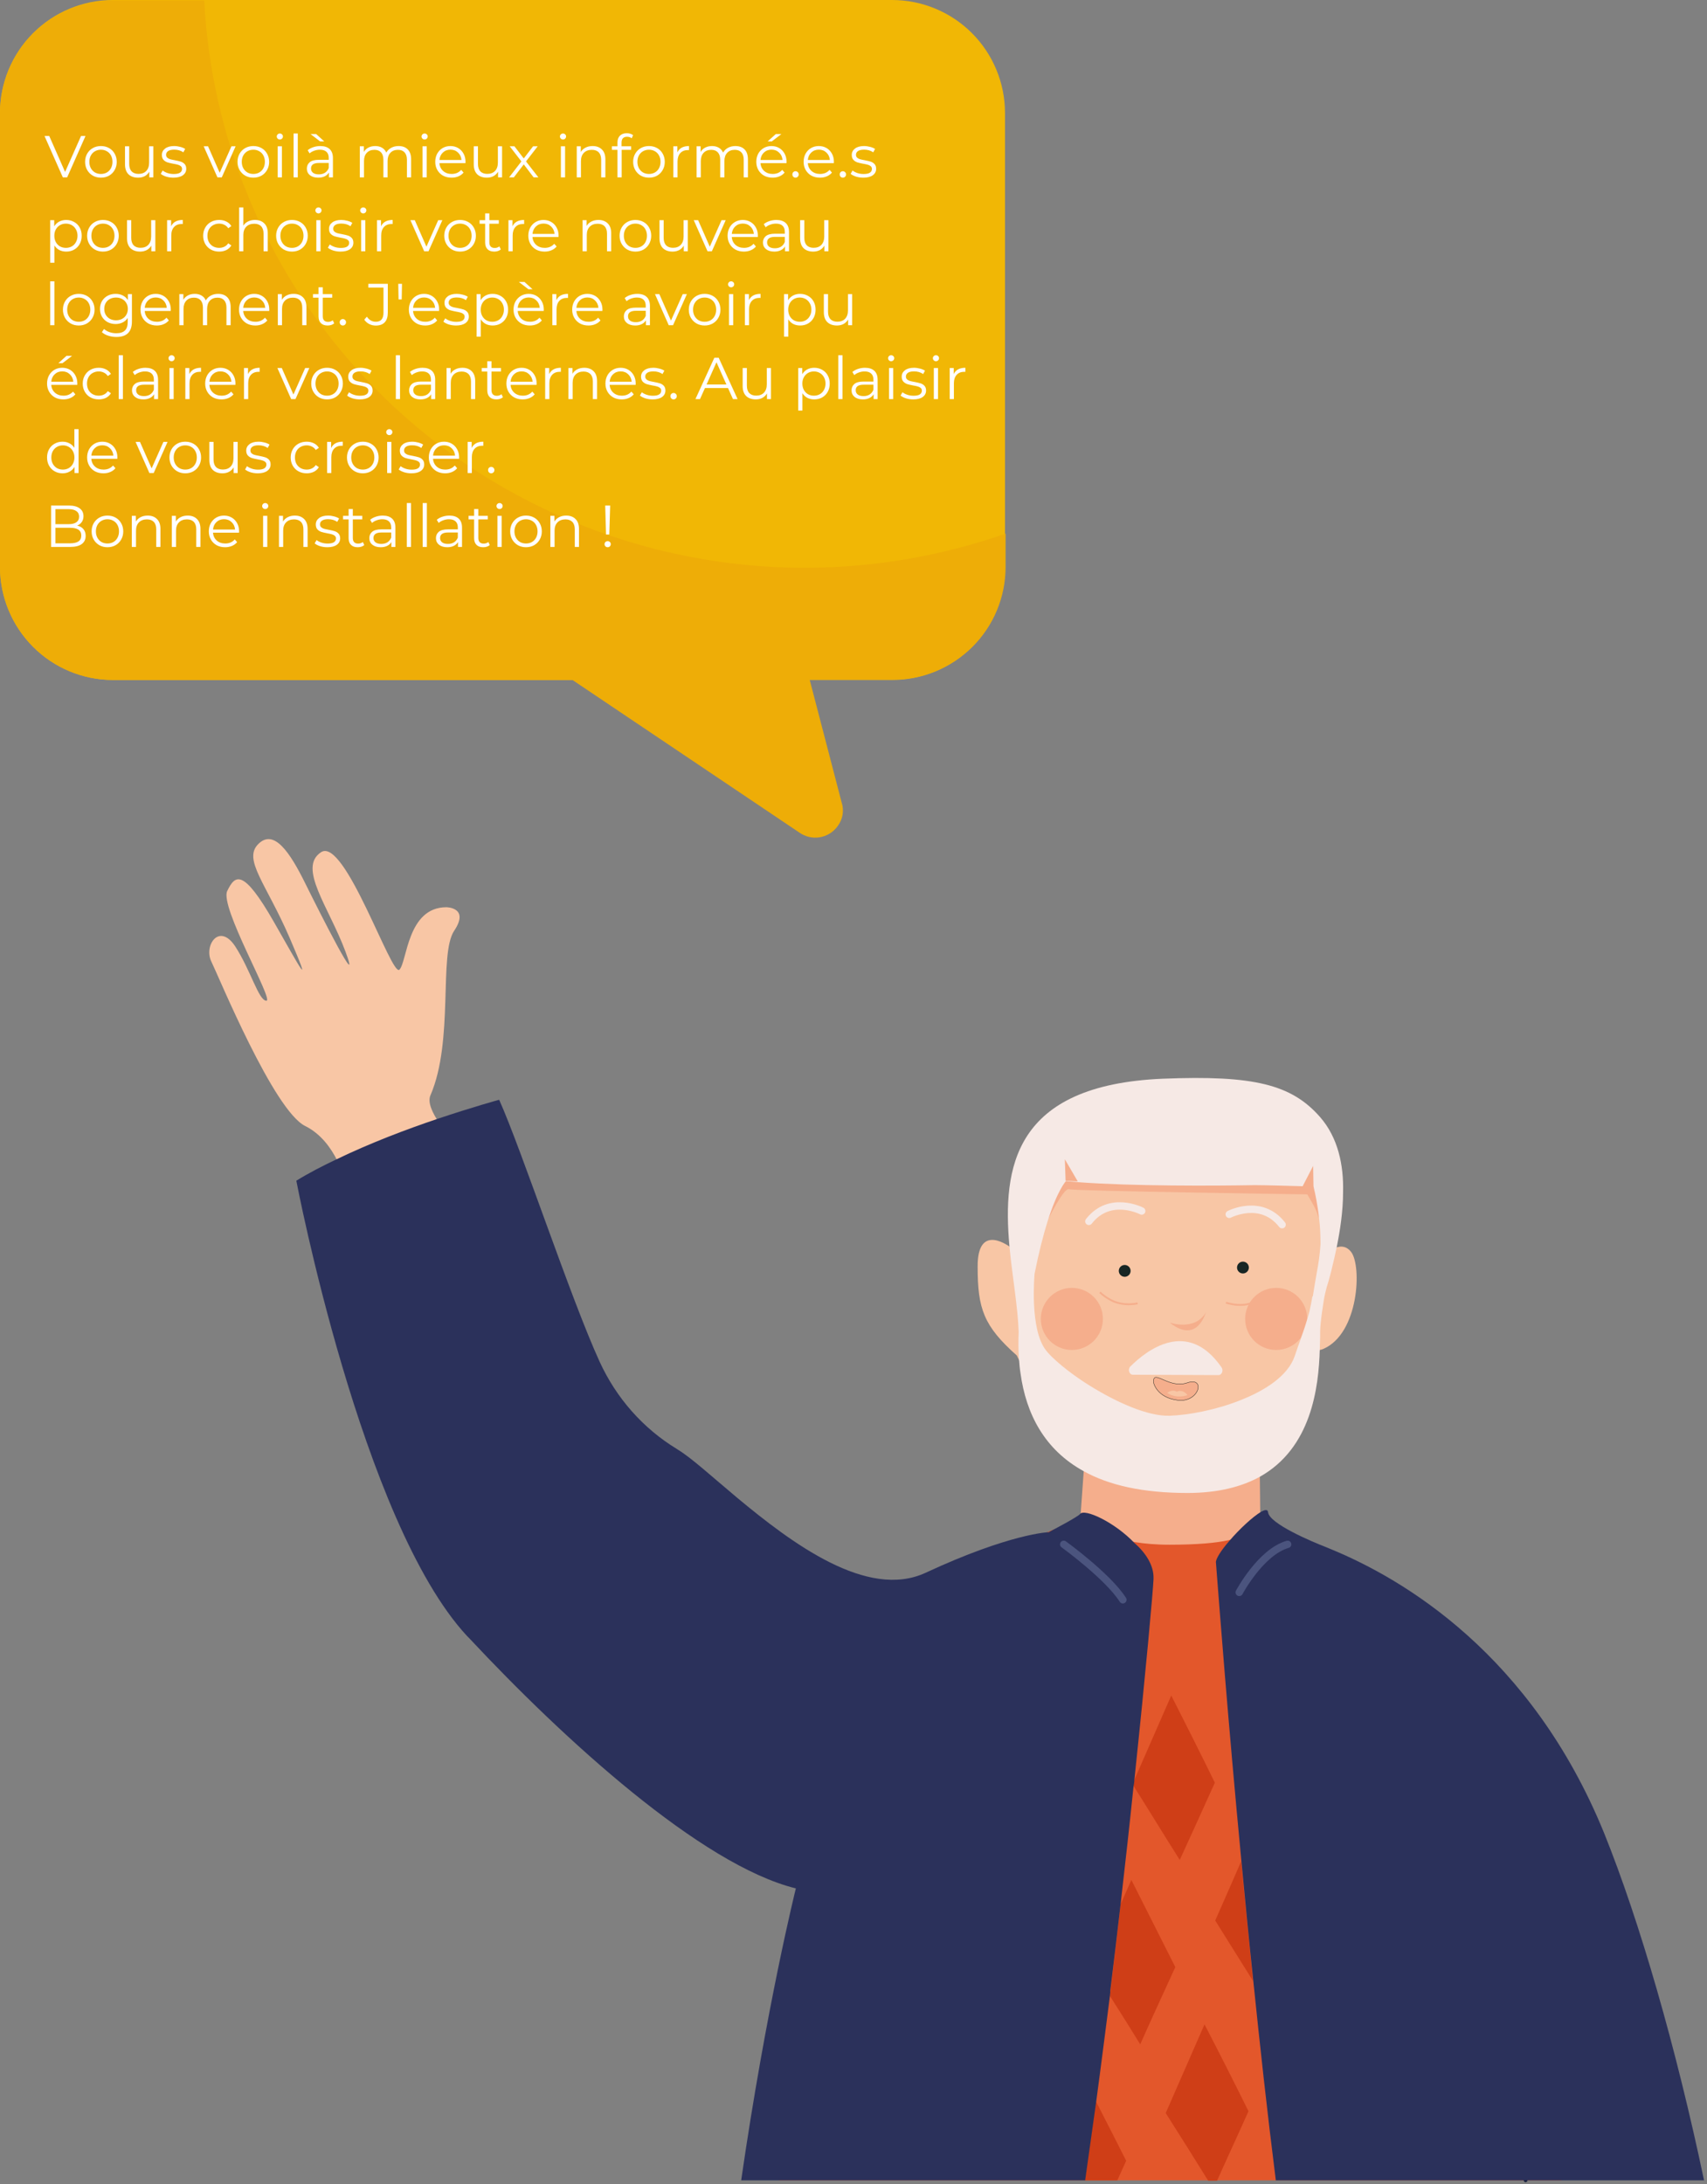 <svg width="462" height="591" viewBox="0 0 462 591" fill="none" xmlns="http://www.w3.org/2000/svg">
<rect x="0" y="0" width="462" height="591" fill="#808080" stroke="none"/>
<path d="M93.5 320.1C93.5 320.1 91.1 308.9 82.6 304.7C74.1 300.5 59.3 264.5 57.2 260.2C55.1 255.9 59.3 249.6 63.6 256C67.8 262.4 70 270.8 72.1 270.8C74.2 270.8 59.4 245.4 61.5 241.1C63.6 236.8 65.7 234.7 74.2 249.6C81.4 262.2 84.8 268.7 78.4 253.8C72 239 65.7 232.6 69.9 228.4C74.1 224.2 78.4 230.5 82.6 239C86.8 247.5 98 269.6 93.5 257.5C89 245.4 80.5 234.8 86.9 230.6C93.3 226.4 106 264.5 108.1 262.4C110.2 260.3 110.2 245.5 120.8 245.5C120.8 245.5 127.2 245.5 122.9 251.9C118.7 258.3 122.9 281.6 116.5 296.4C114.8 300.3 122.4 308.2 122.4 308.2L93.5 320.1Z" fill="#F8C6A5"/>
<path d="M295.3 370.3L291.8 419.2C291.8 419.2 312.3 436.8 341.2 420L340.8 383.3C340.9 383.4 306.4 351 295.3 370.3Z" fill="#F5AE8C"/>
<path d="M422.7 590H210.8C213.7 536.9 223.3 478.1 249.3 442.5C258.6 429.7 270.1 419.8 284 414.4C284 414.4 284.1 414.4 284.1 414.3C286.3 413.5 288.5 412.7 290.8 412.1C290.9 412 290.9 412 290.9 412C291.4 411.9 291.8 411.8 292.2 411.7C296.7 411.2 297.4 415.6 307.2 417.3C309.7 417.7 312.7 418 316.5 418C324.2 418 329.2 417.5 332.4 416.8C338.8 415.4 338.9 413.4 341 413.4C341.8 413.4 342.9 413.6 344.8 414.4C399.6 434.7 417.6 517.7 422.7 590Z" fill="#E3572B"/>
<path d="M360 340.7C360 340.7 358.7 317.8 354.1 311.2C336.9 286.5 280 282.1 275.1 333.4C275.1 333.4 274.2 328.7 273.6 337.6C273.6 337.6 264.5 330.4 264.6 342.8C264.6 354.1 266.2 358.8 275.2 366.8C275.2 366.8 290.1 400 325.8 398.2C339.4 397.5 350 383.7 354.9 370.5C360.1 355.9 360 340.7 360 340.7Z" fill="#F8C6A5"/>
<path d="M358.3 339.8C358.3 339.8 362.8 335 365.7 338.8C368.6 342.6 367.8 360.8 358.2 365C348.5 369 358.3 339.8 358.3 339.8Z" fill="#F8C6A5"/>
<path d="M290.1 365.3C294.739 365.3 298.5 361.539 298.5 356.9C298.5 352.261 294.739 348.5 290.1 348.5C285.461 348.5 281.7 352.261 281.7 356.9C281.7 361.539 285.461 365.3 290.1 365.3Z" fill="#F5AE8C"/>
<path d="M345.4 365.3C350.039 365.3 353.8 361.539 353.8 356.9C353.8 352.261 350.039 348.5 345.4 348.5C340.761 348.5 337 352.261 337 356.9C337 361.539 340.761 365.3 345.4 365.3Z" fill="#F5AE8C"/>
<path d="M304.4 345.5C305.284 345.5 306 344.784 306 343.9C306 343.016 305.284 342.3 304.4 342.3C303.516 342.3 302.8 343.016 302.8 343.9C302.8 344.784 303.516 345.5 304.4 345.5Z" fill="#182624"/>
<path d="M336.4 344.6C337.284 344.6 338 343.884 338 343C338 342.116 337.284 341.4 336.4 341.4C335.516 341.4 334.8 342.116 334.8 343C334.8 343.884 335.516 344.6 336.4 344.6Z" fill="#182624"/>
<path d="M316.6 357.9C316.6 357.9 323.4 360.3 326.4 355.1C326.3 355.1 324.1 363.9 316.6 357.9Z" fill="#F5AE8C"/>
<path d="M309 327.7C309 327.7 300.4 323.2 294.7 330.5" stroke="#F6E9E5" stroke-width="2" stroke-miterlimit="10" stroke-linecap="round"/>
<path d="M332.7 328.6C332.7 328.6 341.3 324.1 347 331.4" stroke="#F6E9E5" stroke-width="2" stroke-miterlimit="10" stroke-linecap="round"/>
<path d="M297.7 349.7C298.4 350.4 299.7 351.4 301.5 352.2C304.3 353.3 306.8 352.9 307.9 352.7" stroke="#F5AE8C" stroke-width="0.5" stroke-miterlimit="10"/>
<path d="M331.8 352.5C332.8 352.8 334.3 353.2 336.3 353.1C339.3 352.9 341.4 351.4 342.3 350.8" stroke="#F5AE8C" stroke-width="0.5" stroke-miterlimit="10"/>
<path d="M312.2 374.1C312.2 374.1 313 378.2 318.8 378.9C324.6 379.6 326.4 372.4 321.3 374.2C316.2 375.9 312 370.2 312.2 374.1Z" fill="#F5AE8C" stroke="#1D1E1C" stroke-width="0.1" stroke-miterlimit="10"/>
<path d="M305.9 369.8C310.3 365.4 321.4 356.7 330.6 370C331.2 370.8 330.7 372.1 329.8 372.1L306.6 372C305.6 372 305.2 370.5 305.9 369.8Z" fill="#F6E9E5"/>
<path d="M315.9 376.9C315.9 376.9 317.3 375.8 318.5 376.6C318.5 376.6 319.9 375.7 321.4 377.5C321.4 377.5 318.5 378.7 315.9 376.9Z" fill="#F8C6A5"/>
<path d="M337.9 571.3C335.1 577.6 332.2 583.8 329.4 590.1H327C323.2 584 319.4 577.9 315.5 571.8C319 563.8 322.5 555.8 326 547.8C330 555.5 334 563.4 337.9 571.3Z" fill="#CF3E17"/>
<path d="M303.3 515.3C304.3 513.1 305.2 510.9 306.2 508.7C310.2 516.6 314.1 524.4 318.1 532.3C314.9 539.3 311.7 546.2 308.6 553.2C305.9 548.8 303.2 544.5 300.4 540.1L303.3 515.3Z" fill="#CF3E17"/>
<path d="M304.8 584.7C304 586.5 303.2 588.2 302.4 590H293.6L296.6 568.6C299.4 574 302.1 579.4 304.8 584.7Z" fill="#CF3E17"/>
<path d="M339.1 536C335.7 530.6 332.3 525.1 328.9 519.7C331.2 514.4 333.6 509.1 335.9 503.7L339.1 536Z" fill="#CF3E17"/>
<path d="M317 458.8C313.5 466.8 310 474.8 306.5 482.8C310.8 489.6 315 496.5 319.3 503.3C322.5 496.3 325.7 489.3 328.8 482.4C325 474.6 321 466.7 317 458.8Z" fill="#CF3E17"/>
<path d="M412.9 590C408.7 563.2 402.9 535.1 395.1 508.6" stroke="#19213C" stroke-miterlimit="10" stroke-linecap="round"/>
<path d="M283.4 330.5C283.4 330.5 287.9 321.3 289.3 321.8C290.7 322.3 353.8 323.2 353.8 323.2C353.8 323.2 356.7 327.8 356.8 329.4C357 331 358.4 316.7 358.4 316.7L284.9 317.8L283.4 330.5Z" fill="#F5AE8C"/>
<path d="M288.4 319.5C289.5 319.6 290.6 319.7 291.7 319.8L288.4 319.5ZM288.4 319.5C289.5 319.6 290.6 319.7 291.7 319.8L288.4 319.5ZM288.4 319.5C289.5 319.6 290.6 319.7 291.7 319.8L288.4 319.5ZM357.3 302.3C349.6 293.5 339.5 290.9 314.7 291.9C274.3 293.6 271.3 316 273.2 337.2C274 345.6 275.5 353.8 275.7 360.4C275.6 362.9 275.6 365.5 275.8 367.9C275.9 369.2 276 370.4 276.2 371.6C277.7 382.6 282.7 392.3 293.3 398.1C300.1 401.9 309.3 404 321.4 404C329.7 404 336.1 402.3 341 399.6C354.9 391.8 356.9 375.6 357.2 365.1C357.2 363.9 357.3 362.7 357.3 361.7C357.3 361.2 357.3 360.8 357.3 360.3C357.3 359.3 357.5 357.2 357.8 355.1C358.1 353 358.4 350.9 358.7 349.8C358.9 348.9 359.2 347.8 359.6 346.6C359.9 345.4 360.3 344.1 360.6 342.7C361 341.1 361.4 339.3 361.8 337.4C362.7 332.9 363.5 327.8 363.5 322.6C363.7 315.2 362.1 307.8 357.3 302.3ZM355.2 350.8C355 352.1 354.7 353.5 354.4 354.9C354.2 355.6 354 356.3 353.8 357C353 359.7 352.2 361.8 352.2 361.8C352.2 361.8 352.2 361.8 352.2 361.9C351.6 363.5 351 365.2 350.4 367C348.6 372.2 342.6 376.2 335.7 378.9C329.2 381.5 321.9 382.9 316.6 383.1C310.6 383.3 302.1 379.4 295 375C291.3 372.7 288 370.2 285.7 368.1C284.6 367.1 283.7 366.2 283.1 365.4C278.6 359.7 280 345 280 344.7C281.2 338.7 282.4 334.1 283.5 330.6C286.2 322 288.5 319.6 288.5 319.6C289.6 319.7 290.7 319.8 291.8 319.9C306.7 321 328.3 320.9 339.6 320.7C342.4 320.7 349 320.9 352.8 321C354.4 321.1 355.5 321.1 355.5 321.1C355.5 321.2 355.6 321.3 355.6 321.5C356 323.1 356.6 326.1 357 329.5C357 329.5 357 329.5 357 329.6C357.3 331.9 357.4 334.4 357.4 336.7C357.2 339.7 356.8 342.2 356.4 344.3C356 346.7 355.6 348.8 355.3 350.9C355.3 350.7 355.3 350.8 355.2 350.8ZM288.4 319.5C289.5 319.6 290.6 319.7 291.7 319.8L288.4 319.5ZM288.4 319.5C289.5 319.6 290.6 319.7 291.7 319.8L288.4 319.5Z" fill="#F6E9E5"/>
<path d="M291.7 319.7L288.2 313.7L288.4 319.5L291.7 319.7Z" fill="#F5AE8C"/>
<path d="M352.2 321.7L355.4 315.5L355.5 321.3L352.2 321.7Z" fill="#F5AE8C"/>
<path d="M312.2 427.1C312.2 427.2 312.2 427.2 312.2 427.3C312.1 430.1 310.2 451.5 307 481.8C307 482.3 306.9 482.8 306.8 483.3C305.8 493.1 304.6 503.9 303.3 515.2C302.4 522.8 301.5 530.7 300.5 538.7C300.5 538.8 300.5 538.9 300.5 539.1C300.5 539.4 300.4 539.8 300.4 540.1C299.2 549.4 298 559 296.7 568.6C295.7 575.7 294.7 582.9 293.7 590H200.6C207.4 543 215.4 511 215.4 511C189.8 504.7 152.5 470.6 127 443.3C126.8 443.1 126.6 442.9 126.4 442.7C97.8 411.9 80.2 319.5 80.2 319.5C83.6 317.4 87.3 315.5 91.1 313.7C100.4 309.2 110.3 305.5 118.3 302.8C128.1 299.5 135.1 297.6 135.1 297.6C141.2 311.2 154.5 351.5 162.3 368.5C166.8 378.3 174 386.5 183.2 392.1C183.3 392.2 183.4 392.2 183.5 392.3C187 394.4 192.6 399.5 199.4 405.2C214.3 417.6 234.7 432.9 250.5 425.6C273.5 414.9 283.9 414.6 283.9 414.6C283.9 414.6 284 414.6 284 414.5C285.2 413.9 291.8 410.4 292.3 409.7C293.5 408.1 301.7 411.9 307.1 417.6C310.2 420.3 312.3 423.7 312.2 427.1Z" fill="#2B315B"/>
<path d="M461.2 590H345.3C343 571.8 341 553.5 339.2 536C338 524.9 337 514 336 503.8C332.3 465 330 434.4 329.3 425.5C329.2 423.9 329.1 423 329.1 422.9C328.9 422 330.5 419.5 332.7 417C335.4 413.8 339.1 410.4 341.3 409.1C342.4 408.5 343.1 408.4 343.2 409.2C343.5 412.3 355.1 417.2 359 418.7C359.4 418.9 359.8 419 360.2 419.2C379.9 427.3 414.4 447.7 434.1 495.9C443.8 519.9 453.7 554.3 461.2 590Z" fill="#2B315B"/>
<path d="M287.9 417.9C287.9 417.9 299.8 426.5 303.9 432.9" stroke="#4B547E" stroke-width="2" stroke-miterlimit="10" stroke-linecap="round"/>
<path d="M335.4 430.9C335.4 430.9 341.2 420 348.5 417.9" stroke="#4B547E" stroke-width="2" stroke-miterlimit="10" stroke-linecap="round"/>
<path d="M0 30.54V153.44C0.008 161.539 3.227 169.305 8.953 175.033C14.678 180.762 22.441 183.987 30.54 184H241.47C245.474 184.007 249.439 183.224 253.14 181.698C256.841 180.172 260.206 177.931 263.041 175.104C265.876 172.278 268.126 168.92 269.664 165.223C271.201 161.527 271.995 157.564 272 153.56V153.44V30.54C271.992 22.445 268.773 14.683 263.05 8.957C257.326 3.232 249.566 0.011 241.47 0L30.54 0C22.444 0.013 14.684 3.235 8.96 8.96C3.235 14.684 0.013 22.444 0 30.54H0Z" fill="#F1B705"/>
<path d="M0 30.54V153.44C0.008 161.539 3.227 169.305 8.953 175.033C14.678 180.762 22.441 183.987 30.54 184H154.93L216.3 225.26C217.094 225.832 217.993 226.242 218.945 226.467C219.897 226.691 220.884 226.726 221.85 226.569C222.816 226.412 223.741 226.067 224.573 225.552C225.405 225.037 226.128 224.364 226.7 223.57L226.77 223.47C227.44 222.563 227.881 221.507 228.055 220.393C228.229 219.278 228.131 218.138 227.77 217.07L219.13 183.9H241.62C245.619 183.912 249.581 183.136 253.28 181.617C256.978 180.097 260.342 177.864 263.178 175.045C266.014 172.226 268.267 168.876 269.808 165.186C271.349 161.496 272.148 157.539 272.16 153.54V144.4C254.637 150.528 236.204 153.652 217.64 153.64C190.447 153.611 163.687 146.821 139.77 133.88C138.58 133.14 137.24 132.54 136.05 131.8C112.674 118.334 93.038 99.234 78.93 76.241C64.821 53.247 56.687 27.09 55.27 0.15H30.54C26.54 0.139 22.577 0.917 18.877 2.438C15.178 3.959 11.814 6.194 8.978 9.015C6.142 11.836 3.89 15.188 2.349 18.88C0.809 22.571 0.01 26.53 0 30.53L0 30.54Z" fill="#EEAD07"/>
<path d="M23.136 36.8L18.176 48H17.008L12.048 36.8H13.328L17.616 46.528L21.936 36.8H23.136ZM27.321 48.08C26.51 48.08 25.779 47.899 25.129 47.536C24.478 47.163 23.966 46.651 23.593 46C23.22 45.349 23.033 44.613 23.033 43.792C23.033 42.971 23.22 42.235 23.593 41.584C23.966 40.933 24.478 40.427 25.129 40.064C25.779 39.701 26.51 39.52 27.321 39.52C28.131 39.52 28.862 39.701 29.513 40.064C30.163 40.427 30.67 40.933 31.033 41.584C31.406 42.235 31.593 42.971 31.593 43.792C31.593 44.613 31.406 45.349 31.033 46C30.67 46.651 30.163 47.163 29.513 47.536C28.862 47.899 28.131 48.08 27.321 48.08ZM27.321 47.072C27.918 47.072 28.451 46.939 28.921 46.672C29.401 46.395 29.774 46.005 30.041 45.504C30.308 45.003 30.441 44.432 30.441 43.792C30.441 43.152 30.308 42.581 30.041 42.08C29.774 41.579 29.401 41.195 28.921 40.928C28.451 40.651 27.918 40.512 27.321 40.512C26.724 40.512 26.185 40.651 25.705 40.928C25.235 41.195 24.862 41.579 24.585 42.08C24.318 42.581 24.185 43.152 24.185 43.792C24.185 44.432 24.318 45.003 24.585 45.504C24.862 46.005 25.235 46.395 25.705 46.672C26.185 46.939 26.724 47.072 27.321 47.072ZM41.496 39.584V48H40.408V46.464C40.109 46.976 39.699 47.376 39.176 47.664C38.654 47.941 38.056 48.08 37.384 48.08C36.285 48.08 35.416 47.776 34.776 47.168C34.147 46.549 33.832 45.648 33.832 44.464V39.584H34.968V44.352C34.968 45.237 35.187 45.909 35.624 46.368C36.062 46.827 36.685 47.056 37.496 47.056C38.382 47.056 39.08 46.789 39.592 46.256C40.104 45.712 40.36 44.96 40.36 44V39.584H41.496ZM46.934 48.08C46.251 48.08 45.595 47.984 44.966 47.792C44.347 47.589 43.862 47.339 43.51 47.04L44.022 46.144C44.374 46.421 44.816 46.651 45.35 46.832C45.883 47.003 46.438 47.088 47.014 47.088C47.782 47.088 48.347 46.971 48.71 46.736C49.083 46.491 49.27 46.149 49.27 45.712C49.27 45.403 49.168 45.163 48.966 44.992C48.763 44.811 48.507 44.677 48.198 44.592C47.888 44.496 47.478 44.405 46.966 44.32C46.283 44.192 45.734 44.064 45.318 43.936C44.902 43.797 44.544 43.568 44.246 43.248C43.958 42.928 43.814 42.485 43.814 41.92C43.814 41.216 44.107 40.64 44.694 40.192C45.28 39.744 46.096 39.52 47.142 39.52C47.686 39.52 48.23 39.595 48.774 39.744C49.318 39.883 49.766 40.069 50.118 40.304L49.622 41.216C48.928 40.736 48.102 40.496 47.142 40.496C46.416 40.496 45.867 40.624 45.494 40.88C45.131 41.136 44.95 41.472 44.95 41.888C44.95 42.208 45.051 42.464 45.254 42.656C45.467 42.848 45.728 42.992 46.038 43.088C46.347 43.173 46.774 43.264 47.318 43.36C47.99 43.488 48.528 43.616 48.934 43.744C49.339 43.872 49.686 44.091 49.974 44.4C50.262 44.709 50.406 45.136 50.406 45.68C50.406 46.416 50.096 47.003 49.478 47.44C48.87 47.867 48.022 48.08 46.934 48.08ZM63.765 39.584L60.021 48H58.853L55.125 39.584H56.309L59.461 46.752L62.645 39.584H63.765ZM68.571 48.08C67.76 48.08 67.029 47.899 66.379 47.536C65.728 47.163 65.216 46.651 64.843 46C64.469 45.349 64.283 44.613 64.283 43.792C64.283 42.971 64.469 42.235 64.843 41.584C65.216 40.933 65.728 40.427 66.379 40.064C67.029 39.701 67.76 39.52 68.571 39.52C69.382 39.52 70.112 39.701 70.763 40.064C71.413 40.427 71.92 40.933 72.283 41.584C72.656 42.235 72.843 42.971 72.843 43.792C72.843 44.613 72.656 45.349 72.283 46C71.92 46.651 71.413 47.163 70.763 47.536C70.112 47.899 69.382 48.08 68.571 48.08ZM68.571 47.072C69.168 47.072 69.701 46.939 70.171 46.672C70.651 46.395 71.024 46.005 71.291 45.504C71.558 45.003 71.691 44.432 71.691 43.792C71.691 43.152 71.558 42.581 71.291 42.08C71.024 41.579 70.651 41.195 70.171 40.928C69.701 40.651 69.168 40.512 68.571 40.512C67.974 40.512 67.435 40.651 66.955 40.928C66.486 41.195 66.112 41.579 65.835 42.08C65.568 42.581 65.435 43.152 65.435 43.792C65.435 44.432 65.568 45.003 65.835 45.504C66.112 46.005 66.486 46.395 66.955 46.672C67.435 46.939 67.974 47.072 68.571 47.072ZM75.162 39.584H76.298V48H75.162V39.584ZM75.738 37.744C75.504 37.744 75.306 37.664 75.146 37.504C74.986 37.344 74.906 37.152 74.906 36.928C74.906 36.715 74.986 36.528 75.146 36.368C75.306 36.208 75.504 36.128 75.738 36.128C75.973 36.128 76.17 36.208 76.33 36.368C76.49 36.517 76.57 36.699 76.57 36.912C76.57 37.147 76.49 37.344 76.33 37.504C76.17 37.664 75.973 37.744 75.738 37.744ZM79.459 36.128H80.595V48H79.459V36.128ZM86.7 39.52C87.799 39.52 88.641 39.797 89.228 40.352C89.814 40.896 90.108 41.707 90.108 42.784V48H89.02V46.688C88.764 47.125 88.385 47.467 87.884 47.712C87.393 47.957 86.806 48.08 86.124 48.08C85.185 48.08 84.439 47.856 83.884 47.408C83.329 46.96 83.052 46.368 83.052 45.632C83.052 44.917 83.308 44.341 83.82 43.904C84.343 43.467 85.169 43.248 86.3 43.248H88.972V42.736C88.972 42.011 88.769 41.461 88.364 41.088C87.959 40.704 87.367 40.512 86.588 40.512C86.055 40.512 85.543 40.603 85.052 40.784C84.561 40.955 84.14 41.195 83.788 41.504L83.276 40.656C83.703 40.293 84.215 40.016 84.812 39.824C85.409 39.621 86.038 39.52 86.7 39.52ZM86.3 47.184C86.94 47.184 87.489 47.04 87.948 46.752C88.406 46.453 88.748 46.027 88.972 45.472V44.096H86.332C84.892 44.096 84.172 44.597 84.172 45.6C84.172 46.091 84.359 46.48 84.732 46.768C85.105 47.045 85.628 47.184 86.3 47.184ZM84.06 36.288H85.58L87.772 38.272H86.652L84.06 36.288ZM107.877 39.52C108.933 39.52 109.76 39.824 110.357 40.432C110.965 41.04 111.269 41.936 111.269 43.12V48H110.133V43.232C110.133 42.357 109.92 41.691 109.493 41.232C109.077 40.773 108.485 40.544 107.717 40.544C106.842 40.544 106.154 40.816 105.653 41.36C105.152 41.893 104.901 42.635 104.901 43.584V48H103.765V43.232C103.765 42.357 103.552 41.691 103.125 41.232C102.709 40.773 102.112 40.544 101.333 40.544C100.469 40.544 99.781 40.816 99.269 41.36C98.767 41.893 98.517 42.635 98.517 43.584V48H97.381V39.584H98.469V41.12C98.767 40.608 99.183 40.213 99.717 39.936C100.25 39.659 100.864 39.52 101.557 39.52C102.261 39.52 102.869 39.669 103.381 39.968C103.904 40.267 104.293 40.709 104.549 41.296C104.858 40.741 105.301 40.309 105.877 40C106.464 39.68 107.13 39.52 107.877 39.52ZM114.35 39.584H115.486V48H114.35V39.584ZM114.926 37.744C114.691 37.744 114.494 37.664 114.334 37.504C114.174 37.344 114.094 37.152 114.094 36.928C114.094 36.715 114.174 36.528 114.334 36.368C114.494 36.208 114.691 36.128 114.926 36.128C115.16 36.128 115.358 36.208 115.518 36.368C115.678 36.517 115.758 36.699 115.758 36.912C115.758 37.147 115.678 37.344 115.518 37.504C115.358 37.664 115.16 37.744 114.926 37.744ZM125.975 44.144H118.935C118.999 45.019 119.335 45.728 119.943 46.272C120.551 46.805 121.319 47.072 122.247 47.072C122.769 47.072 123.249 46.981 123.687 46.8C124.124 46.608 124.503 46.331 124.823 45.968L125.463 46.704C125.089 47.152 124.62 47.493 124.055 47.728C123.5 47.963 122.887 48.08 122.215 48.08C121.351 48.08 120.583 47.899 119.911 47.536C119.249 47.163 118.732 46.651 118.359 46C117.985 45.349 117.799 44.613 117.799 43.792C117.799 42.971 117.975 42.235 118.327 41.584C118.689 40.933 119.18 40.427 119.799 40.064C120.428 39.701 121.132 39.52 121.911 39.52C122.689 39.52 123.388 39.701 124.007 40.064C124.625 40.427 125.111 40.933 125.463 41.584C125.815 42.224 125.991 42.96 125.991 43.792L125.975 44.144ZM121.911 40.496C121.1 40.496 120.417 40.757 119.863 41.28C119.319 41.792 119.009 42.464 118.935 43.296H124.903C124.828 42.464 124.513 41.792 123.959 41.28C123.415 40.757 122.732 40.496 121.911 40.496ZM135.887 39.584V48H134.799V46.464C134.5 46.976 134.089 47.376 133.567 47.664C133.044 47.941 132.447 48.08 131.775 48.08C130.676 48.08 129.807 47.776 129.167 47.168C128.537 46.549 128.223 45.648 128.223 44.464V39.584H129.359V44.352C129.359 45.237 129.577 45.909 130.015 46.368C130.452 46.827 131.076 47.056 131.887 47.056C132.772 47.056 133.471 46.789 133.983 46.256C134.495 45.712 134.751 44.96 134.751 44V39.584H135.887ZM144.428 48L141.756 44.48L139.068 48H137.788L141.116 43.68L137.948 39.584H139.228L141.756 42.88L144.284 39.584H145.532L142.364 43.68L145.724 48H144.428ZM151.803 39.584H152.939V48H151.803V39.584ZM152.379 37.744C152.144 37.744 151.947 37.664 151.787 37.504C151.627 37.344 151.547 37.152 151.547 36.928C151.547 36.715 151.627 36.528 151.787 36.368C151.947 36.208 152.144 36.128 152.379 36.128C152.613 36.128 152.811 36.208 152.971 36.368C153.131 36.517 153.211 36.699 153.211 36.912C153.211 37.147 153.131 37.344 152.971 37.504C152.811 37.664 152.613 37.744 152.379 37.744ZM160.388 39.52C161.444 39.52 162.281 39.829 162.9 40.448C163.529 41.056 163.844 41.947 163.844 43.12V48H162.708V43.232C162.708 42.357 162.489 41.691 162.052 41.232C161.614 40.773 160.99 40.544 160.18 40.544C159.273 40.544 158.553 40.816 158.02 41.36C157.497 41.893 157.236 42.635 157.236 43.584V48H156.1V39.584H157.188V41.136C157.497 40.624 157.924 40.229 158.468 39.952C159.022 39.664 159.662 39.52 160.388 39.52ZM169.712 37.008C169.221 37.008 168.848 37.141 168.592 37.408C168.346 37.675 168.224 38.069 168.224 38.592V39.584H170.816V40.544H168.256V48H167.12V40.544H165.616V39.584H167.12V38.544C167.12 37.776 167.338 37.168 167.776 36.72C168.224 36.272 168.853 36.048 169.664 36.048C169.984 36.048 170.293 36.096 170.592 36.192C170.89 36.277 171.141 36.405 171.344 36.576L170.96 37.424C170.629 37.147 170.213 37.008 169.712 37.008ZM175.649 48.08C174.838 48.08 174.108 47.899 173.457 47.536C172.806 47.163 172.294 46.651 171.921 46C171.548 45.349 171.361 44.613 171.361 43.792C171.361 42.971 171.548 42.235 171.921 41.584C172.294 40.933 172.806 40.427 173.457 40.064C174.108 39.701 174.838 39.52 175.649 39.52C176.46 39.52 177.19 39.701 177.841 40.064C178.492 40.427 178.998 40.933 179.361 41.584C179.734 42.235 179.921 42.971 179.921 43.792C179.921 44.613 179.734 45.349 179.361 46C178.998 46.651 178.492 47.163 177.841 47.536C177.19 47.899 176.46 48.08 175.649 48.08ZM175.649 47.072C176.246 47.072 176.78 46.939 177.249 46.672C177.729 46.395 178.102 46.005 178.369 45.504C178.636 45.003 178.769 44.432 178.769 43.792C178.769 43.152 178.636 42.581 178.369 42.08C178.102 41.579 177.729 41.195 177.249 40.928C176.78 40.651 176.246 40.512 175.649 40.512C175.052 40.512 174.513 40.651 174.033 40.928C173.564 41.195 173.19 41.579 172.913 42.08C172.646 42.581 172.513 43.152 172.513 43.792C172.513 44.432 172.646 45.003 172.913 45.504C173.19 46.005 173.564 46.395 174.033 46.672C174.513 46.939 175.052 47.072 175.649 47.072ZM183.328 41.232C183.595 40.667 183.99 40.24 184.512 39.952C185.046 39.664 185.702 39.52 186.48 39.52V40.624L186.208 40.608C185.323 40.608 184.63 40.88 184.128 41.424C183.627 41.968 183.376 42.731 183.376 43.712V48H182.24V39.584H183.328V41.232ZM199.033 39.52C200.089 39.52 200.916 39.824 201.513 40.432C202.121 41.04 202.425 41.936 202.425 43.12V48H201.289V43.232C201.289 42.357 201.076 41.691 200.649 41.232C200.233 40.773 199.641 40.544 198.873 40.544C197.998 40.544 197.31 40.816 196.809 41.36C196.308 41.893 196.057 42.635 196.057 43.584V48H194.921V43.232C194.921 42.357 194.708 41.691 194.281 41.232C193.865 40.773 193.268 40.544 192.489 40.544C191.625 40.544 190.937 40.816 190.425 41.36C189.924 41.893 189.673 42.635 189.673 43.584V48H188.537V39.584H189.625V41.12C189.924 40.608 190.34 40.213 190.873 39.936C191.406 39.659 192.02 39.52 192.713 39.52C193.417 39.52 194.025 39.669 194.537 39.968C195.06 40.267 195.449 40.709 195.705 41.296C196.014 40.741 196.457 40.309 197.033 40C197.62 39.68 198.286 39.52 199.033 39.52ZM212.865 44.144H205.825C205.889 45.019 206.225 45.728 206.833 46.272C207.441 46.805 208.209 47.072 209.137 47.072C209.66 47.072 210.14 46.981 210.577 46.8C211.014 46.608 211.393 46.331 211.713 45.968L212.353 46.704C211.98 47.152 211.51 47.493 210.945 47.728C210.39 47.963 209.777 48.08 209.105 48.08C208.241 48.08 207.473 47.899 206.801 47.536C206.14 47.163 205.622 46.651 205.249 46C204.876 45.349 204.689 44.613 204.689 43.792C204.689 42.971 204.865 42.235 205.217 41.584C205.58 40.933 206.07 40.427 206.689 40.064C207.318 39.701 208.022 39.52 208.801 39.52C209.58 39.52 210.278 39.701 210.897 40.064C211.516 40.427 212.001 40.933 212.353 41.584C212.705 42.224 212.881 42.96 212.881 43.792L212.865 44.144ZM208.801 40.496C207.99 40.496 207.308 40.757 206.753 41.28C206.209 41.792 205.9 42.464 205.825 43.296H211.793C211.718 42.464 211.404 41.792 210.849 41.28C210.305 40.757 209.622 40.496 208.801 40.496ZM209.953 36.288H211.473L208.881 38.272H207.761L209.953 36.288ZM215.305 48.08C215.071 48.08 214.868 47.995 214.697 47.824C214.537 47.653 214.457 47.445 214.457 47.2C214.457 46.955 214.537 46.752 214.697 46.592C214.868 46.421 215.071 46.336 215.305 46.336C215.54 46.336 215.743 46.421 215.913 46.592C216.084 46.752 216.169 46.955 216.169 47.2C216.169 47.445 216.084 47.653 215.913 47.824C215.743 47.995 215.54 48.08 215.305 48.08ZM225.678 44.144H218.638C218.702 45.019 219.038 45.728 219.646 46.272C220.254 46.805 221.022 47.072 221.95 47.072C222.472 47.072 222.952 46.981 223.39 46.8C223.827 46.608 224.206 46.331 224.526 45.968L225.166 46.704C224.792 47.152 224.323 47.493 223.758 47.728C223.203 47.963 222.59 48.08 221.918 48.08C221.054 48.08 220.286 47.899 219.614 47.536C218.952 47.163 218.435 46.651 218.062 46C217.688 45.349 217.502 44.613 217.502 43.792C217.502 42.971 217.678 42.235 218.03 41.584C218.392 40.933 218.883 40.427 219.502 40.064C220.131 39.701 220.835 39.52 221.614 39.52C222.392 39.52 223.091 39.701 223.71 40.064C224.328 40.427 224.814 40.933 225.166 41.584C225.518 42.224 225.694 42.96 225.694 43.792L225.678 44.144ZM221.614 40.496C220.803 40.496 220.12 40.757 219.566 41.28C219.022 41.792 218.712 42.464 218.638 43.296H224.606C224.531 42.464 224.216 41.792 223.662 41.28C223.118 40.757 222.435 40.496 221.614 40.496ZM228.118 48.08C227.883 48.08 227.681 47.995 227.51 47.824C227.35 47.653 227.27 47.445 227.27 47.2C227.27 46.955 227.35 46.752 227.51 46.592C227.681 46.421 227.883 46.336 228.118 46.336C228.353 46.336 228.555 46.421 228.726 46.592C228.897 46.752 228.982 46.955 228.982 47.2C228.982 47.445 228.897 47.653 228.726 47.824C228.555 47.995 228.353 48.08 228.118 48.08ZM233.653 48.08C232.97 48.08 232.314 47.984 231.685 47.792C231.066 47.589 230.581 47.339 230.229 47.04L230.741 46.144C231.093 46.421 231.535 46.651 232.069 46.832C232.602 47.003 233.157 47.088 233.733 47.088C234.501 47.088 235.066 46.971 235.429 46.736C235.802 46.491 235.989 46.149 235.989 45.712C235.989 45.403 235.887 45.163 235.685 44.992C235.482 44.811 235.226 44.677 234.917 44.592C234.607 44.496 234.197 44.405 233.685 44.32C233.002 44.192 232.453 44.064 232.037 43.936C231.621 43.797 231.263 43.568 230.965 43.248C230.677 42.928 230.533 42.485 230.533 41.92C230.533 41.216 230.826 40.64 231.413 40.192C231.999 39.744 232.815 39.52 233.861 39.52C234.405 39.52 234.949 39.595 235.493 39.744C236.037 39.883 236.485 40.069 236.837 40.304L236.341 41.216C235.647 40.736 234.821 40.496 233.861 40.496C233.135 40.496 232.586 40.624 232.213 40.88C231.85 41.136 231.669 41.472 231.669 41.888C231.669 42.208 231.77 42.464 231.973 42.656C232.186 42.848 232.447 42.992 232.757 43.088C233.066 43.173 233.493 43.264 234.036 43.36C234.709 43.488 235.247 43.616 235.653 43.744C236.058 43.872 236.405 44.091 236.693 44.4C236.981 44.709 237.125 45.136 237.125 45.68C237.125 46.416 236.815 47.003 236.197 47.44C235.589 47.867 234.741 48.08 233.653 48.08ZM17.92 59.52C18.709 59.52 19.424 59.701 20.064 60.064C20.704 60.416 21.205 60.917 21.568 61.568C21.931 62.219 22.112 62.96 22.112 63.792C22.112 64.635 21.931 65.381 21.568 66.032C21.205 66.683 20.704 67.189 20.064 67.552C19.435 67.904 18.72 68.08 17.92 68.08C17.237 68.08 16.619 67.941 16.064 67.664C15.52 67.376 15.072 66.96 14.72 66.416V71.104H13.584V59.584H14.672V61.248C15.013 60.693 15.461 60.267 16.016 59.968C16.581 59.669 17.216 59.52 17.92 59.52ZM17.84 67.072C18.427 67.072 18.96 66.939 19.44 66.672C19.92 66.395 20.293 66.005 20.56 65.504C20.837 65.003 20.976 64.432 20.976 63.792C20.976 63.152 20.837 62.587 20.56 62.096C20.293 61.595 19.92 61.205 19.44 60.928C18.96 60.651 18.427 60.512 17.84 60.512C17.243 60.512 16.704 60.651 16.224 60.928C15.755 61.205 15.381 61.595 15.104 62.096C14.837 62.587 14.704 63.152 14.704 63.792C14.704 64.432 14.837 65.003 15.104 65.504C15.381 66.005 15.755 66.395 16.224 66.672C16.704 66.939 17.243 67.072 17.84 67.072ZM27.868 68.08C27.057 68.08 26.326 67.899 25.676 67.536C25.025 67.163 24.513 66.651 24.14 66C23.766 65.349 23.58 64.613 23.58 63.792C23.58 62.971 23.766 62.235 24.14 61.584C24.513 60.933 25.025 60.427 25.676 60.064C26.326 59.701 27.057 59.52 27.868 59.52C28.678 59.52 29.409 59.701 30.06 60.064C30.71 60.427 31.217 60.933 31.58 61.584C31.953 62.235 32.14 62.971 32.14 63.792C32.14 64.613 31.953 65.349 31.58 66C31.217 66.651 30.71 67.163 30.06 67.536C29.409 67.899 28.678 68.08 27.868 68.08ZM27.868 67.072C28.465 67.072 28.998 66.939 29.468 66.672C29.948 66.395 30.321 66.005 30.588 65.504C30.854 65.003 30.988 64.432 30.988 63.792C30.988 63.152 30.854 62.581 30.588 62.08C30.321 61.579 29.948 61.195 29.468 60.928C28.998 60.651 28.465 60.512 27.868 60.512C27.27 60.512 26.732 60.651 26.252 60.928C25.782 61.195 25.409 61.579 25.132 62.08C24.865 62.581 24.732 63.152 24.732 63.792C24.732 64.432 24.865 65.003 25.132 65.504C25.409 66.005 25.782 66.395 26.252 66.672C26.732 66.939 27.27 67.072 27.868 67.072ZM42.043 59.584V68H40.955V66.464C40.656 66.976 40.246 67.376 39.723 67.664C39.2 67.941 38.603 68.08 37.931 68.08C36.832 68.08 35.963 67.776 35.323 67.168C34.694 66.549 34.379 65.648 34.379 64.464V59.584H35.515V64.352C35.515 65.237 35.734 65.909 36.171 66.368C36.608 66.827 37.232 67.056 38.043 67.056C38.928 67.056 39.627 66.789 40.139 66.256C40.651 65.712 40.907 64.96 40.907 64V59.584H42.043ZM46.313 61.232C46.579 60.667 46.974 60.24 47.497 59.952C48.03 59.664 48.686 59.52 49.465 59.52V60.624L49.193 60.608C48.307 60.608 47.614 60.88 47.113 61.424C46.611 61.968 46.361 62.731 46.361 63.712V68H45.225V59.584H46.313V61.232ZM59.322 68.08C58.49 68.08 57.743 67.899 57.082 67.536C56.431 67.173 55.919 66.667 55.546 66.016C55.173 65.355 54.986 64.613 54.986 63.792C54.986 62.971 55.173 62.235 55.546 61.584C55.919 60.933 56.431 60.427 57.082 60.064C57.743 59.701 58.49 59.52 59.322 59.52C60.047 59.52 60.693 59.664 61.258 59.952C61.834 60.229 62.287 60.64 62.618 61.184L61.77 61.76C61.493 61.344 61.141 61.035 60.714 60.832C60.287 60.619 59.823 60.512 59.322 60.512C58.714 60.512 58.165 60.651 57.674 60.928C57.194 61.195 56.815 61.579 56.538 62.08C56.271 62.581 56.138 63.152 56.138 63.792C56.138 64.443 56.271 65.019 56.538 65.52C56.815 66.011 57.194 66.395 57.674 66.672C58.165 66.939 58.714 67.072 59.322 67.072C59.823 67.072 60.287 66.971 60.714 66.768C61.141 66.565 61.493 66.256 61.77 65.84L62.618 66.416C62.287 66.96 61.834 67.376 61.258 67.664C60.682 67.941 60.037 68.08 59.322 68.08ZM69.013 59.52C70.069 59.52 70.906 59.829 71.525 60.448C72.154 61.056 72.469 61.947 72.469 63.12V68H71.333V63.232C71.333 62.357 71.114 61.691 70.677 61.232C70.239 60.773 69.615 60.544 68.805 60.544C67.898 60.544 67.178 60.816 66.645 61.36C66.122 61.893 65.861 62.635 65.861 63.584V68H64.725V56.128H65.861V61.056C66.17 60.565 66.597 60.187 67.141 59.92C67.685 59.653 68.309 59.52 69.013 59.52ZM79.024 68.08C78.213 68.08 77.483 67.899 76.832 67.536C76.181 67.163 75.669 66.651 75.296 66C74.923 65.349 74.736 64.613 74.736 63.792C74.736 62.971 74.923 62.235 75.296 61.584C75.669 60.933 76.181 60.427 76.832 60.064C77.483 59.701 78.213 59.52 79.024 59.52C79.835 59.52 80.565 59.701 81.216 60.064C81.867 60.427 82.373 60.933 82.736 61.584C83.109 62.235 83.296 62.971 83.296 63.792C83.296 64.613 83.109 65.349 82.736 66C82.373 66.651 81.867 67.163 81.216 67.536C80.565 67.899 79.835 68.08 79.024 68.08ZM79.024 67.072C79.621 67.072 80.155 66.939 80.624 66.672C81.104 66.395 81.477 66.005 81.744 65.504C82.011 65.003 82.144 64.432 82.144 63.792C82.144 63.152 82.011 62.581 81.744 62.08C81.477 61.579 81.104 61.195 80.624 60.928C80.155 60.651 79.621 60.512 79.024 60.512C78.427 60.512 77.888 60.651 77.408 60.928C76.939 61.195 76.565 61.579 76.288 62.08C76.021 62.581 75.888 63.152 75.888 63.792C75.888 64.432 76.021 65.003 76.288 65.504C76.565 66.005 76.939 66.395 77.408 66.672C77.888 66.939 78.427 67.072 79.024 67.072ZM85.615 59.584H86.751V68H85.615V59.584ZM86.191 57.744C85.957 57.744 85.759 57.664 85.599 57.504C85.439 57.344 85.359 57.152 85.359 56.928C85.359 56.715 85.439 56.528 85.599 56.368C85.759 56.208 85.957 56.128 86.191 56.128C86.426 56.128 86.623 56.208 86.783 56.368C86.943 56.517 87.023 56.699 87.023 56.912C87.023 57.147 86.943 57.344 86.783 57.504C86.623 57.664 86.426 57.744 86.191 57.744ZM92.168 68.08C91.486 68.08 90.829 67.984 90.2 67.792C89.582 67.589 89.096 67.339 88.744 67.04L89.256 66.144C89.608 66.421 90.051 66.651 90.584 66.832C91.118 67.003 91.672 67.088 92.248 67.088C93.016 67.088 93.582 66.971 93.944 66.736C94.317 66.491 94.504 66.149 94.504 65.712C94.504 65.403 94.403 65.163 94.2 64.992C93.998 64.811 93.742 64.677 93.432 64.592C93.123 64.496 92.712 64.405 92.2 64.32C91.517 64.192 90.968 64.064 90.552 63.936C90.136 63.797 89.779 63.568 89.48 63.248C89.192 62.928 89.048 62.485 89.048 61.92C89.048 61.216 89.341 60.64 89.928 60.192C90.515 59.744 91.331 59.52 92.376 59.52C92.92 59.52 93.464 59.595 94.008 59.744C94.552 59.883 95 60.069 95.352 60.304L94.856 61.216C94.163 60.736 93.336 60.496 92.376 60.496C91.651 60.496 91.102 60.624 90.728 60.88C90.365 61.136 90.184 61.472 90.184 61.888C90.184 62.208 90.285 62.464 90.488 62.656C90.701 62.848 90.963 62.992 91.272 63.088C91.582 63.173 92.008 63.264 92.552 63.36C93.224 63.488 93.763 63.616 94.168 63.744C94.573 63.872 94.92 64.091 95.208 64.4C95.496 64.709 95.64 65.136 95.64 65.68C95.64 66.416 95.331 67.003 94.712 67.44C94.104 67.867 93.256 68.08 92.168 68.08ZM97.74 59.584H98.876V68H97.74V59.584ZM98.316 57.744C98.082 57.744 97.884 57.664 97.724 57.504C97.564 57.344 97.484 57.152 97.484 56.928C97.484 56.715 97.564 56.528 97.724 56.368C97.884 56.208 98.082 56.128 98.316 56.128C98.551 56.128 98.748 56.208 98.908 56.368C99.068 56.517 99.148 56.699 99.148 56.912C99.148 57.147 99.068 57.344 98.908 57.504C98.748 57.664 98.551 57.744 98.316 57.744ZM103.125 61.232C103.392 60.667 103.786 60.24 104.309 59.952C104.842 59.664 105.498 59.52 106.277 59.52V60.624L106.005 60.608C105.12 60.608 104.426 60.88 103.925 61.424C103.424 61.968 103.173 62.731 103.173 63.712V68H102.037V59.584H103.125V61.232ZM119.719 59.584L115.975 68H114.807L111.079 59.584H112.263L115.415 66.752L118.599 59.584H119.719ZM124.524 68.08C123.713 68.08 122.983 67.899 122.332 67.536C121.681 67.163 121.169 66.651 120.796 66C120.423 65.349 120.236 64.613 120.236 63.792C120.236 62.971 120.423 62.235 120.796 61.584C121.169 60.933 121.681 60.427 122.332 60.064C122.983 59.701 123.713 59.52 124.524 59.52C125.335 59.52 126.065 59.701 126.716 60.064C127.367 60.427 127.873 60.933 128.236 61.584C128.609 62.235 128.796 62.971 128.796 63.792C128.796 64.613 128.609 65.349 128.236 66C127.873 66.651 127.367 67.163 126.716 67.536C126.065 67.899 125.335 68.08 124.524 68.08ZM124.524 67.072C125.121 67.072 125.655 66.939 126.124 66.672C126.604 66.395 126.977 66.005 127.244 65.504C127.511 65.003 127.644 64.432 127.644 63.792C127.644 63.152 127.511 62.581 127.244 62.08C126.977 61.579 126.604 61.195 126.124 60.928C125.655 60.651 125.121 60.512 124.524 60.512C123.927 60.512 123.388 60.651 122.908 60.928C122.439 61.195 122.065 61.579 121.788 62.08C121.521 62.581 121.388 63.152 121.388 63.792C121.388 64.432 121.521 65.003 121.788 65.504C122.065 66.005 122.439 66.395 122.908 66.672C123.388 66.939 123.927 67.072 124.524 67.072ZM135.547 67.488C135.334 67.68 135.067 67.829 134.747 67.936C134.438 68.032 134.113 68.08 133.771 68.08C132.982 68.08 132.374 67.867 131.947 67.44C131.521 67.013 131.307 66.411 131.307 65.632V60.544H129.803V59.584H131.307V57.744H132.443V59.584H135.003V60.544H132.443V65.568C132.443 66.069 132.566 66.453 132.811 66.72C133.067 66.976 133.43 67.104 133.899 67.104C134.134 67.104 134.358 67.067 134.571 66.992C134.795 66.917 134.987 66.811 135.147 66.672L135.547 67.488ZM138.703 61.232C138.97 60.667 139.365 60.24 139.887 59.952C140.421 59.664 141.077 59.52 141.855 59.52V60.624L141.583 60.608C140.698 60.608 140.005 60.88 139.503 61.424C139.002 61.968 138.751 62.731 138.751 63.712V68H137.615V59.584H138.703V61.232ZM151.162 64.144H144.122C144.186 65.019 144.522 65.728 145.13 66.272C145.738 66.805 146.506 67.072 147.434 67.072C147.957 67.072 148.437 66.981 148.874 66.8C149.311 66.608 149.69 66.331 150.01 65.968L150.65 66.704C150.277 67.152 149.807 67.493 149.242 67.728C148.687 67.963 148.074 68.08 147.402 68.08C146.538 68.08 145.77 67.899 145.098 67.536C144.437 67.163 143.919 66.651 143.546 66C143.173 65.349 142.986 64.613 142.986 63.792C142.986 62.971 143.162 62.235 143.514 61.584C143.877 60.933 144.367 60.427 144.986 60.064C145.615 59.701 146.319 59.52 147.098 59.52C147.877 59.52 148.575 59.701 149.194 60.064C149.813 60.427 150.298 60.933 150.65 61.584C151.002 62.224 151.178 62.96 151.178 63.792L151.162 64.144ZM147.098 60.496C146.287 60.496 145.605 60.757 145.05 61.28C144.506 61.792 144.197 62.464 144.122 63.296H150.09C150.015 62.464 149.701 61.792 149.146 61.28C148.602 60.757 147.919 60.496 147.098 60.496ZM161.966 59.52C163.022 59.52 163.859 59.829 164.478 60.448C165.107 61.056 165.422 61.947 165.422 63.12V68H164.286V63.232C164.286 62.357 164.067 61.691 163.63 61.232C163.192 60.773 162.568 60.544 161.758 60.544C160.851 60.544 160.131 60.816 159.598 61.36C159.075 61.893 158.814 62.635 158.814 63.584V68H157.678V59.584H158.766V61.136C159.075 60.624 159.502 60.229 160.046 59.952C160.6 59.664 161.24 59.52 161.966 59.52ZM171.977 68.08C171.166 68.08 170.436 67.899 169.785 67.536C169.134 67.163 168.622 66.651 168.249 66C167.876 65.349 167.689 64.613 167.689 63.792C167.689 62.971 167.876 62.235 168.249 61.584C168.622 60.933 169.134 60.427 169.785 60.064C170.436 59.701 171.166 59.52 171.977 59.52C172.788 59.52 173.518 59.701 174.169 60.064C174.82 60.427 175.326 60.933 175.689 61.584C176.062 62.235 176.249 62.971 176.249 63.792C176.249 64.613 176.062 65.349 175.689 66C175.326 66.651 174.82 67.163 174.169 67.536C173.518 67.899 172.788 68.08 171.977 68.08ZM171.977 67.072C172.574 67.072 173.108 66.939 173.577 66.672C174.057 66.395 174.43 66.005 174.697 65.504C174.964 65.003 175.097 64.432 175.097 63.792C175.097 63.152 174.964 62.581 174.697 62.08C174.43 61.579 174.057 61.195 173.577 60.928C173.108 60.651 172.574 60.512 171.977 60.512C171.38 60.512 170.841 60.651 170.361 60.928C169.892 61.195 169.518 61.579 169.241 62.08C168.974 62.581 168.841 63.152 168.841 63.792C168.841 64.432 168.974 65.003 169.241 65.504C169.518 66.005 169.892 66.395 170.361 66.672C170.841 66.939 171.38 67.072 171.977 67.072ZM186.152 59.584V68H185.064V66.464C184.766 66.976 184.355 67.376 183.832 67.664C183.31 67.941 182.712 68.08 182.04 68.08C180.942 68.08 180.072 67.776 179.432 67.168C178.803 66.549 178.488 65.648 178.488 64.464V59.584H179.624V64.352C179.624 65.237 179.843 65.909 180.28 66.368C180.718 66.827 181.342 67.056 182.152 67.056C183.038 67.056 183.736 66.789 184.248 66.256C184.76 65.712 185.016 64.96 185.016 64V59.584H186.152ZM196.406 59.584L192.662 68H191.494L187.766 59.584H188.95L192.102 66.752L195.286 59.584H196.406ZM205.1 64.144H198.06C198.124 65.019 198.46 65.728 199.068 66.272C199.676 66.805 200.444 67.072 201.372 67.072C201.894 67.072 202.374 66.981 202.812 66.8C203.249 66.608 203.628 66.331 203.948 65.968L204.588 66.704C204.214 67.152 203.745 67.493 203.18 67.728C202.625 67.963 202.012 68.08 201.34 68.08C200.476 68.08 199.708 67.899 199.036 67.536C198.374 67.163 197.857 66.651 197.484 66C197.11 65.349 196.924 64.613 196.924 63.792C196.924 62.971 197.1 62.235 197.452 61.584C197.814 60.933 198.305 60.427 198.924 60.064C199.553 59.701 200.257 59.52 201.036 59.52C201.814 59.52 202.513 59.701 203.132 60.064C203.75 60.427 204.236 60.933 204.588 61.584C204.94 62.224 205.116 62.96 205.116 63.792L205.1 64.144ZM201.036 60.496C200.225 60.496 199.542 60.757 198.988 61.28C198.444 61.792 198.134 62.464 198.06 63.296H204.028C203.953 62.464 203.638 61.792 203.084 61.28C202.54 60.757 201.857 60.496 201.036 60.496ZM210.137 59.52C211.236 59.52 212.079 59.797 212.665 60.352C213.252 60.896 213.545 61.707 213.545 62.784V68H212.457V66.688C212.201 67.125 211.823 67.467 211.321 67.712C210.831 67.957 210.244 68.08 209.561 68.08C208.623 68.08 207.876 67.856 207.321 67.408C206.767 66.96 206.489 66.368 206.489 65.632C206.489 64.917 206.745 64.341 207.257 63.904C207.78 63.467 208.607 63.248 209.737 63.248H212.409V62.736C212.409 62.011 212.207 61.461 211.801 61.088C211.396 60.704 210.804 60.512 210.025 60.512C209.492 60.512 208.98 60.603 208.489 60.784C207.999 60.955 207.577 61.195 207.225 61.504L206.713 60.656C207.14 60.293 207.652 60.016 208.249 59.824C208.847 59.621 209.476 59.52 210.137 59.52ZM209.737 67.184C210.377 67.184 210.927 67.04 211.385 66.752C211.844 66.453 212.185 66.027 212.409 65.472V64.096H209.769C208.329 64.096 207.609 64.597 207.609 65.6C207.609 66.091 207.796 66.48 208.169 66.768C208.543 67.045 209.065 67.184 209.737 67.184ZM224.215 59.584V68H223.127V66.464C222.828 66.976 222.418 67.376 221.895 67.664C221.372 67.941 220.775 68.08 220.103 68.08C219.004 68.08 218.135 67.776 217.495 67.168C216.866 66.549 216.551 65.648 216.551 64.464V59.584H217.687V64.352C217.687 65.237 217.906 65.909 218.343 66.368C218.78 66.827 219.404 67.056 220.215 67.056C221.1 67.056 221.799 66.789 222.311 66.256C222.823 65.712 223.079 64.96 223.079 64V59.584H224.215ZM13.584 76.128H14.72V88H13.584V76.128ZM21.321 88.08C20.51 88.08 19.779 87.899 19.129 87.536C18.478 87.163 17.966 86.651 17.593 86C17.22 85.349 17.033 84.613 17.033 83.792C17.033 82.971 17.22 82.235 17.593 81.584C17.966 80.933 18.478 80.427 19.129 80.064C19.779 79.701 20.51 79.52 21.321 79.52C22.131 79.52 22.862 79.701 23.513 80.064C24.163 80.427 24.67 80.933 25.033 81.584C25.406 82.235 25.593 82.971 25.593 83.792C25.593 84.613 25.406 85.349 25.033 86C24.67 86.651 24.163 87.163 23.513 87.536C22.862 87.899 22.131 88.08 21.321 88.08ZM21.321 87.072C21.918 87.072 22.451 86.939 22.921 86.672C23.401 86.395 23.774 86.005 24.041 85.504C24.308 85.003 24.441 84.432 24.441 83.792C24.441 83.152 24.308 82.581 24.041 82.08C23.774 81.579 23.401 81.195 22.921 80.928C22.451 80.651 21.918 80.512 21.321 80.512C20.724 80.512 20.185 80.651 19.705 80.928C19.235 81.195 18.862 81.579 18.585 82.08C18.318 82.581 18.185 83.152 18.185 83.792C18.185 84.432 18.318 85.003 18.585 85.504C18.862 86.005 19.235 86.395 19.705 86.672C20.185 86.939 20.724 87.072 21.321 87.072ZM35.704 79.584V86.976C35.704 88.405 35.352 89.461 34.648 90.144C33.955 90.837 32.904 91.184 31.496 91.184C30.718 91.184 29.976 91.067 29.272 90.832C28.579 90.608 28.014 90.293 27.576 89.888L28.152 89.024C28.558 89.387 29.048 89.669 29.624 89.872C30.211 90.075 30.824 90.176 31.464 90.176C32.531 90.176 33.315 89.925 33.816 89.424C34.318 88.933 34.568 88.165 34.568 87.12V86.048C34.216 86.581 33.752 86.987 33.176 87.264C32.611 87.541 31.982 87.68 31.288 87.68C30.499 87.68 29.779 87.509 29.128 87.168C28.488 86.816 27.982 86.331 27.608 85.712C27.245 85.083 27.064 84.373 27.064 83.584C27.064 82.795 27.245 82.091 27.608 81.472C27.982 80.853 28.488 80.373 29.128 80.032C29.768 79.691 30.488 79.52 31.288 79.52C32.003 79.52 32.648 79.664 33.224 79.952C33.8 80.24 34.264 80.656 34.616 81.2V79.584H35.704ZM31.4 86.672C32.008 86.672 32.557 86.544 33.048 86.288C33.539 86.021 33.917 85.653 34.184 85.184C34.462 84.715 34.6 84.181 34.6 83.584C34.6 82.987 34.462 82.459 34.184 82C33.917 81.531 33.539 81.168 33.048 80.912C32.568 80.645 32.019 80.512 31.4 80.512C30.792 80.512 30.243 80.64 29.752 80.896C29.272 81.152 28.893 81.515 28.616 81.984C28.349 82.453 28.216 82.987 28.216 83.584C28.216 84.181 28.349 84.715 28.616 85.184C28.893 85.653 29.272 86.021 29.752 86.288C30.243 86.544 30.792 86.672 31.4 86.672ZM46.209 84.144H39.169C39.233 85.019 39.569 85.728 40.177 86.272C40.785 86.805 41.553 87.072 42.481 87.072C43.004 87.072 43.483 86.981 43.921 86.8C44.358 86.608 44.737 86.331 45.057 85.968L45.697 86.704C45.324 87.152 44.854 87.493 44.289 87.728C43.734 87.963 43.121 88.08 42.449 88.08C41.585 88.08 40.817 87.899 40.145 87.536C39.483 87.163 38.966 86.651 38.593 86C38.219 85.349 38.033 84.613 38.033 83.792C38.033 82.971 38.209 82.235 38.561 81.584C38.923 80.933 39.414 80.427 40.033 80.064C40.662 79.701 41.366 79.52 42.145 79.52C42.923 79.52 43.622 79.701 44.241 80.064C44.859 80.427 45.345 80.933 45.697 81.584C46.049 82.224 46.225 82.96 46.225 83.792L46.209 84.144ZM42.145 80.496C41.334 80.496 40.651 80.757 40.097 81.28C39.553 81.792 39.243 82.464 39.169 83.296H45.137C45.062 82.464 44.748 81.792 44.193 81.28C43.649 80.757 42.966 80.496 42.145 80.496ZM59.033 79.52C60.089 79.52 60.916 79.824 61.513 80.432C62.121 81.04 62.425 81.936 62.425 83.12V88H61.289V83.232C61.289 82.357 61.076 81.691 60.649 81.232C60.233 80.773 59.641 80.544 58.873 80.544C57.998 80.544 57.31 80.816 56.809 81.36C56.308 81.893 56.057 82.635 56.057 83.584V88H54.921V83.232C54.921 82.357 54.708 81.691 54.281 81.232C53.865 80.773 53.268 80.544 52.489 80.544C51.625 80.544 50.937 80.816 50.425 81.36C49.924 81.893 49.673 82.635 49.673 83.584V88H48.537V79.584H49.625V81.12C49.924 80.608 50.34 80.213 50.873 79.936C51.407 79.659 52.02 79.52 52.713 79.52C53.417 79.52 54.025 79.669 54.537 79.968C55.06 80.267 55.449 80.709 55.705 81.296C56.014 80.741 56.457 80.309 57.033 80C57.62 79.68 58.286 79.52 59.033 79.52ZM72.865 84.144H65.825C65.889 85.019 66.225 85.728 66.833 86.272C67.441 86.805 68.209 87.072 69.137 87.072C69.66 87.072 70.14 86.981 70.577 86.8C71.014 86.608 71.393 86.331 71.713 85.968L72.353 86.704C71.98 87.152 71.51 87.493 70.945 87.728C70.391 87.963 69.777 88.08 69.105 88.08C68.241 88.08 67.473 87.899 66.801 87.536C66.14 87.163 65.623 86.651 65.249 86C64.876 85.349 64.689 84.613 64.689 83.792C64.689 82.971 64.865 82.235 65.217 81.584C65.58 80.933 66.07 80.427 66.689 80.064C67.319 79.701 68.022 79.52 68.801 79.52C69.58 79.52 70.278 79.701 70.897 80.064C71.516 80.427 72.001 80.933 72.353 81.584C72.705 82.224 72.881 82.96 72.881 83.792L72.865 84.144ZM68.801 80.496C67.99 80.496 67.308 80.757 66.753 81.28C66.209 81.792 65.9 82.464 65.825 83.296H71.793C71.719 82.464 71.404 81.792 70.849 81.28C70.305 80.757 69.623 80.496 68.801 80.496ZM79.481 79.52C80.537 79.52 81.375 79.829 81.993 80.448C82.623 81.056 82.937 81.947 82.937 83.12V88H81.801V83.232C81.801 82.357 81.583 81.691 81.145 81.232C80.708 80.773 80.084 80.544 79.273 80.544C78.367 80.544 77.647 80.816 77.113 81.36C76.591 81.893 76.329 82.635 76.329 83.584V88H75.193V79.584H76.281V81.136C76.591 80.624 77.017 80.229 77.561 79.952C78.116 79.664 78.756 79.52 79.481 79.52ZM90.454 87.488C90.24 87.68 89.974 87.829 89.653 87.936C89.344 88.032 89.019 88.08 88.677 88.08C87.888 88.08 87.28 87.867 86.853 87.44C86.427 87.013 86.213 86.411 86.213 85.632V80.544H84.71V79.584H86.213V77.744H87.35V79.584H89.909V80.544H87.35V85.568C87.35 86.069 87.472 86.453 87.718 86.72C87.974 86.976 88.336 87.104 88.805 87.104C89.04 87.104 89.264 87.067 89.478 86.992C89.701 86.917 89.894 86.811 90.053 86.672L90.454 87.488ZM92.79 88.08C92.555 88.08 92.352 87.995 92.182 87.824C92.022 87.653 91.942 87.445 91.942 87.2C91.942 86.955 92.022 86.752 92.182 86.592C92.352 86.421 92.555 86.336 92.79 86.336C93.024 86.336 93.227 86.421 93.398 86.592C93.568 86.752 93.654 86.955 93.654 87.2C93.654 87.445 93.568 87.653 93.398 87.824C93.227 87.995 93.024 88.08 92.79 88.08ZM101.696 88.096C101.056 88.096 100.464 87.957 99.92 87.68C99.376 87.403 98.933 87.008 98.592 86.496L99.296 85.696C99.915 86.613 100.72 87.072 101.712 87.072C103.099 87.072 103.792 86.251 103.792 84.608V77.824H99.696V76.8H104.96V84.56C104.96 85.733 104.683 86.619 104.128 87.216C103.584 87.803 102.773 88.096 101.696 88.096ZM107.792 76.8H108.799L108.72 81.024H107.872L107.792 76.8ZM118.834 84.144H111.794C111.858 85.019 112.194 85.728 112.802 86.272C113.41 86.805 114.178 87.072 115.106 87.072C115.629 87.072 116.109 86.981 116.546 86.8C116.983 86.608 117.362 86.331 117.682 85.968L118.322 86.704C117.949 87.152 117.479 87.493 116.914 87.728C116.359 87.963 115.746 88.08 115.074 88.08C114.21 88.08 113.442 87.899 112.77 87.536C112.109 87.163 111.591 86.651 111.218 86C110.845 85.349 110.658 84.613 110.658 83.792C110.658 82.971 110.834 82.235 111.186 81.584C111.549 80.933 112.039 80.427 112.658 80.064C113.287 79.701 113.991 79.52 114.77 79.52C115.549 79.52 116.247 79.701 116.866 80.064C117.485 80.427 117.97 80.933 118.322 81.584C118.674 82.224 118.85 82.96 118.85 83.792L118.834 84.144ZM114.77 80.496C113.959 80.496 113.277 80.757 112.722 81.28C112.178 81.792 111.869 82.464 111.794 83.296H117.762C117.687 82.464 117.373 81.792 116.818 81.28C116.274 80.757 115.591 80.496 114.77 80.496ZM123.418 88.08C122.735 88.08 122.079 87.984 121.45 87.792C120.831 87.589 120.346 87.339 119.994 87.04L120.506 86.144C120.858 86.421 121.301 86.651 121.834 86.832C122.367 87.003 122.922 87.088 123.498 87.088C124.266 87.088 124.831 86.971 125.194 86.736C125.567 86.491 125.754 86.149 125.754 85.712C125.754 85.403 125.653 85.163 125.45 84.992C125.247 84.811 124.991 84.677 124.682 84.592C124.373 84.496 123.962 84.405 123.45 84.32C122.767 84.192 122.218 84.064 121.802 83.936C121.386 83.797 121.029 83.568 120.73 83.248C120.442 82.928 120.298 82.485 120.298 81.92C120.298 81.216 120.591 80.64 121.178 80.192C121.765 79.744 122.581 79.52 123.626 79.52C124.17 79.52 124.714 79.595 125.258 79.744C125.802 79.883 126.25 80.069 126.602 80.304L126.106 81.216C125.413 80.736 124.586 80.496 123.626 80.496C122.901 80.496 122.351 80.624 121.978 80.88C121.615 81.136 121.434 81.472 121.434 81.888C121.434 82.208 121.535 82.464 121.738 82.656C121.951 82.848 122.213 82.992 122.522 83.088C122.831 83.173 123.258 83.264 123.802 83.36C124.474 83.488 125.013 83.616 125.418 83.744C125.823 83.872 126.17 84.091 126.458 84.4C126.746 84.709 126.89 85.136 126.89 85.68C126.89 86.416 126.581 87.003 125.962 87.44C125.354 87.867 124.506 88.08 123.418 88.08ZM133.326 79.52C134.116 79.52 134.83 79.701 135.47 80.064C136.11 80.416 136.612 80.917 136.974 81.568C137.337 82.219 137.518 82.96 137.518 83.792C137.518 84.635 137.337 85.381 136.974 86.032C136.612 86.683 136.11 87.189 135.47 87.552C134.841 87.904 134.126 88.08 133.326 88.08C132.644 88.08 132.025 87.941 131.47 87.664C130.926 87.376 130.478 86.96 130.126 86.416V91.104H128.99V79.584H130.078V81.248C130.42 80.693 130.868 80.267 131.422 79.968C131.988 79.669 132.622 79.52 133.326 79.52ZM133.246 87.072C133.833 87.072 134.366 86.939 134.846 86.672C135.326 86.395 135.7 86.005 135.966 85.504C136.244 85.003 136.382 84.432 136.382 83.792C136.382 83.152 136.244 82.587 135.966 82.096C135.7 81.595 135.326 81.205 134.846 80.928C134.366 80.651 133.833 80.512 133.246 80.512C132.649 80.512 132.11 80.651 131.63 80.928C131.161 81.205 130.788 81.595 130.51 82.096C130.244 82.587 130.11 83.152 130.11 83.792C130.11 84.432 130.244 85.003 130.51 85.504C130.788 86.005 131.161 86.395 131.63 86.672C132.11 86.939 132.649 87.072 133.246 87.072ZM147.162 84.144H140.122C140.186 85.019 140.522 85.728 141.13 86.272C141.738 86.805 142.506 87.072 143.434 87.072C143.957 87.072 144.437 86.981 144.874 86.8C145.311 86.608 145.69 86.331 146.01 85.968L146.65 86.704C146.277 87.152 145.807 87.493 145.242 87.728C144.687 87.963 144.074 88.08 143.402 88.08C142.538 88.08 141.77 87.899 141.098 87.536C140.437 87.163 139.919 86.651 139.546 86C139.173 85.349 138.986 84.613 138.986 83.792C138.986 82.971 139.162 82.235 139.514 81.584C139.877 80.933 140.367 80.427 140.986 80.064C141.615 79.701 142.319 79.52 143.098 79.52C143.877 79.52 144.575 79.701 145.194 80.064C145.813 80.427 146.298 80.933 146.65 81.584C147.002 82.224 147.178 82.96 147.178 83.792L147.162 84.144ZM143.098 80.496C142.287 80.496 141.605 80.757 141.05 81.28C140.506 81.792 140.197 82.464 140.122 83.296H146.09C146.015 82.464 145.701 81.792 145.146 81.28C144.602 80.757 143.919 80.496 143.098 80.496ZM140.426 76.288H141.946L144.138 78.272H143.018L140.426 76.288ZM150.578 81.232C150.845 80.667 151.24 80.24 151.762 79.952C152.296 79.664 152.952 79.52 153.73 79.52V80.624L153.458 80.608C152.573 80.608 151.88 80.88 151.378 81.424C150.877 81.968 150.626 82.731 150.626 83.712V88H149.49V79.584H150.578V81.232ZM163.037 84.144H155.997C156.061 85.019 156.397 85.728 157.005 86.272C157.613 86.805 158.381 87.072 159.309 87.072C159.832 87.072 160.312 86.981 160.749 86.8C161.186 86.608 161.565 86.331 161.885 85.968L162.525 86.704C162.152 87.152 161.682 87.493 161.117 87.728C160.562 87.963 159.949 88.08 159.277 88.08C158.413 88.08 157.645 87.899 156.973 87.536C156.312 87.163 155.794 86.651 155.421 86C155.048 85.349 154.861 84.613 154.861 83.792C154.861 82.971 155.037 82.235 155.389 81.584C155.752 80.933 156.242 80.427 156.861 80.064C157.49 79.701 158.194 79.52 158.973 79.52C159.752 79.52 160.45 79.701 161.069 80.064C161.688 80.427 162.173 80.933 162.525 81.584C162.877 82.224 163.053 82.96 163.053 83.792L163.037 84.144ZM158.973 80.496C158.162 80.496 157.48 80.757 156.925 81.28C156.381 81.792 156.072 82.464 155.997 83.296H161.965C161.89 82.464 161.576 81.792 161.021 81.28C160.477 80.757 159.794 80.496 158.973 80.496ZM172.497 79.52C173.595 79.52 174.438 79.797 175.025 80.352C175.611 80.896 175.905 81.707 175.905 82.784V88H174.817V86.688C174.561 87.125 174.182 87.467 173.681 87.712C173.19 87.957 172.603 88.08 171.921 88.08C170.982 88.08 170.235 87.856 169.681 87.408C169.126 86.96 168.849 86.368 168.849 85.632C168.849 84.917 169.105 84.341 169.617 83.904C170.139 83.467 170.966 83.248 172.097 83.248H174.769V82.736C174.769 82.011 174.566 81.461 174.161 81.088C173.755 80.704 173.163 80.512 172.385 80.512C171.851 80.512 171.339 80.603 170.849 80.784C170.358 80.955 169.937 81.195 169.585 81.504L169.073 80.656C169.499 80.293 170.011 80.016 170.609 79.824C171.206 79.621 171.835 79.52 172.497 79.52ZM172.097 87.184C172.737 87.184 173.286 87.04 173.745 86.752C174.203 86.453 174.545 86.027 174.769 85.472V84.096H172.129C170.689 84.096 169.969 84.597 169.969 85.6C169.969 86.091 170.155 86.48 170.529 86.768C170.902 87.045 171.425 87.184 172.097 87.184ZM185.906 79.584L182.162 88H180.994L177.266 79.584H178.45L181.602 86.752L184.786 79.584H185.906ZM190.712 88.08C189.901 88.08 189.17 87.899 188.52 87.536C187.869 87.163 187.357 86.651 186.984 86C186.61 85.349 186.424 84.613 186.424 83.792C186.424 82.971 186.61 82.235 186.984 81.584C187.357 80.933 187.869 80.427 188.52 80.064C189.17 79.701 189.901 79.52 190.712 79.52C191.522 79.52 192.253 79.701 192.904 80.064C193.554 80.427 194.061 80.933 194.424 81.584C194.797 82.235 194.984 82.971 194.984 83.792C194.984 84.613 194.797 85.349 194.424 86C194.061 86.651 193.554 87.163 192.904 87.536C192.253 87.899 191.522 88.08 190.712 88.08ZM190.712 87.072C191.309 87.072 191.842 86.939 192.312 86.672C192.792 86.395 193.165 86.005 193.432 85.504C193.698 85.003 193.832 84.432 193.832 83.792C193.832 83.152 193.698 82.581 193.432 82.08C193.165 81.579 192.792 81.195 192.312 80.928C191.842 80.651 191.309 80.512 190.712 80.512C190.114 80.512 189.576 80.651 189.096 80.928C188.626 81.195 188.253 81.579 187.976 82.08C187.709 82.581 187.576 83.152 187.576 83.792C187.576 84.432 187.709 85.003 187.976 85.504C188.253 86.005 188.626 86.395 189.096 86.672C189.576 86.939 190.114 87.072 190.712 87.072ZM197.303 79.584H198.439V88H197.303V79.584ZM197.879 77.744C197.644 77.744 197.447 77.664 197.287 77.504C197.127 77.344 197.047 77.152 197.047 76.928C197.047 76.715 197.127 76.528 197.287 76.368C197.447 76.208 197.644 76.128 197.879 76.128C198.113 76.128 198.311 76.208 198.471 76.368C198.631 76.517 198.711 76.699 198.711 76.912C198.711 77.147 198.631 77.344 198.471 77.504C198.311 77.664 198.113 77.744 197.879 77.744ZM202.688 81.232C202.954 80.667 203.349 80.24 203.872 79.952C204.405 79.664 205.061 79.52 205.84 79.52V80.624L205.568 80.608C204.682 80.608 203.989 80.88 203.488 81.424C202.986 81.968 202.736 82.731 202.736 83.712V88H201.6V79.584H202.688V81.232ZM216.545 79.52C217.334 79.52 218.049 79.701 218.689 80.064C219.329 80.416 219.83 80.917 220.193 81.568C220.556 82.219 220.737 82.96 220.737 83.792C220.737 84.635 220.556 85.381 220.193 86.032C219.83 86.683 219.329 87.189 218.689 87.552C218.06 87.904 217.345 88.08 216.545 88.08C215.862 88.08 215.244 87.941 214.689 87.664C214.145 87.376 213.697 86.96 213.345 86.416V91.104H212.209V79.584H213.297V81.248C213.638 80.693 214.086 80.267 214.641 79.968C215.206 79.669 215.841 79.52 216.545 79.52ZM216.465 87.072C217.052 87.072 217.585 86.939 218.065 86.672C218.545 86.395 218.918 86.005 219.185 85.504C219.462 85.003 219.601 84.432 219.601 83.792C219.601 83.152 219.462 82.587 219.185 82.096C218.918 81.595 218.545 81.205 218.065 80.928C217.585 80.651 217.052 80.512 216.465 80.512C215.868 80.512 215.329 80.651 214.849 80.928C214.38 81.205 214.006 81.595 213.729 82.096C213.462 82.587 213.329 83.152 213.329 83.792C213.329 84.432 213.462 85.003 213.729 85.504C214.006 86.005 214.38 86.395 214.849 86.672C215.329 86.939 215.868 87.072 216.465 87.072ZM230.637 79.584V88H229.549V86.464C229.25 86.976 228.839 87.376 228.317 87.664C227.794 87.941 227.197 88.08 226.525 88.08C225.426 88.08 224.557 87.776 223.917 87.168C223.287 86.549 222.973 85.648 222.973 84.464V79.584H224.109V84.352C224.109 85.237 224.327 85.909 224.765 86.368C225.202 86.827 225.826 87.056 226.637 87.056C227.522 87.056 228.221 86.789 228.733 86.256C229.245 85.712 229.501 84.96 229.501 84V79.584H230.637ZM20.912 104.144H13.872C13.936 105.019 14.272 105.728 14.88 106.272C15.488 106.805 16.256 107.072 17.184 107.072C17.707 107.072 18.187 106.981 18.624 106.8C19.061 106.608 19.44 106.331 19.76 105.968L20.4 106.704C20.027 107.152 19.557 107.493 18.992 107.728C18.437 107.963 17.824 108.08 17.152 108.08C16.288 108.08 15.52 107.899 14.848 107.536C14.187 107.163 13.669 106.651 13.296 106C12.923 105.349 12.736 104.613 12.736 103.792C12.736 102.971 12.912 102.235 13.264 101.584C13.627 100.933 14.117 100.427 14.736 100.064C15.365 99.701 16.069 99.52 16.848 99.52C17.627 99.52 18.325 99.701 18.944 100.064C19.563 100.427 20.048 100.933 20.4 101.584C20.752 102.224 20.928 102.96 20.928 103.792L20.912 104.144ZM16.848 100.496C16.037 100.496 15.355 100.757 14.8 101.28C14.256 101.792 13.947 102.464 13.872 103.296H19.84C19.765 102.464 19.451 101.792 18.896 101.28C18.352 100.757 17.669 100.496 16.848 100.496ZM18 96.288H19.52L16.928 98.272H15.808L18 96.288ZM26.728 108.08C25.896 108.08 25.15 107.899 24.488 107.536C23.838 107.173 23.326 106.667 22.952 106.016C22.579 105.355 22.392 104.613 22.392 103.792C22.392 102.971 22.579 102.235 22.952 101.584C23.326 100.933 23.838 100.427 24.488 100.064C25.15 99.701 25.896 99.52 26.728 99.52C27.454 99.52 28.099 99.664 28.664 99.952C29.24 100.229 29.694 100.64 30.024 101.184L29.176 101.76C28.899 101.344 28.547 101.035 28.12 100.832C27.694 100.619 27.23 100.512 26.728 100.512C26.12 100.512 25.571 100.651 25.08 100.928C24.6 101.195 24.222 101.579 23.944 102.08C23.678 102.581 23.544 103.152 23.544 103.792C23.544 104.443 23.678 105.019 23.944 105.52C24.222 106.011 24.6 106.395 25.08 106.672C25.571 106.939 26.12 107.072 26.728 107.072C27.23 107.072 27.694 106.971 28.12 106.768C28.547 106.565 28.899 106.256 29.176 105.84L30.024 106.416C29.694 106.96 29.24 107.376 28.664 107.664C28.088 107.941 27.443 108.08 26.728 108.08ZM32.131 96.128H33.267V108H32.131V96.128ZM39.372 99.52C40.47 99.52 41.313 99.797 41.9 100.352C42.486 100.896 42.78 101.707 42.78 102.784V108H41.692V106.688C41.436 107.125 41.057 107.467 40.556 107.712C40.065 107.957 39.478 108.08 38.796 108.08C37.857 108.08 37.11 107.856 36.556 107.408C36.001 106.96 35.724 106.368 35.724 105.632C35.724 104.917 35.98 104.341 36.492 103.904C37.014 103.467 37.841 103.248 38.972 103.248H41.644V102.736C41.644 102.011 41.441 101.461 41.036 101.088C40.63 100.704 40.038 100.512 39.26 100.512C38.726 100.512 38.214 100.603 37.724 100.784C37.233 100.955 36.812 101.195 36.46 101.504L35.948 100.656C36.374 100.293 36.886 100.016 37.484 99.824C38.081 99.621 38.71 99.52 39.372 99.52ZM38.972 107.184C39.612 107.184 40.161 107.04 40.62 106.752C41.078 106.453 41.42 106.027 41.644 105.472V104.096H39.004C37.564 104.096 36.844 104.597 36.844 105.6C36.844 106.091 37.03 106.48 37.404 106.768C37.777 107.045 38.3 107.184 38.972 107.184ZM45.865 99.584H47.001V108H45.865V99.584ZM46.441 97.744C46.207 97.744 46.009 97.664 45.849 97.504C45.689 97.344 45.609 97.152 45.609 96.928C45.609 96.715 45.689 96.528 45.849 96.368C46.009 96.208 46.207 96.128 46.441 96.128C46.676 96.128 46.873 96.208 47.033 96.368C47.193 96.517 47.273 96.699 47.273 96.912C47.273 97.147 47.193 97.344 47.033 97.504C46.873 97.664 46.676 97.744 46.441 97.744ZM51.25 101.232C51.517 100.667 51.911 100.24 52.434 99.952C52.968 99.664 53.623 99.52 54.402 99.52V100.624L54.13 100.608C53.245 100.608 52.551 100.88 52.05 101.424C51.549 101.968 51.298 102.731 51.298 103.712V108H50.162V99.584H51.25V101.232ZM63.709 104.144H56.669C56.733 105.019 57.069 105.728 57.677 106.272C58.285 106.805 59.053 107.072 59.981 107.072C60.504 107.072 60.983 106.981 61.421 106.8C61.858 106.608 62.237 106.331 62.557 105.968L63.197 106.704C62.824 107.152 62.354 107.493 61.789 107.728C61.234 107.963 60.621 108.08 59.949 108.08C59.085 108.08 58.317 107.899 57.645 107.536C56.983 107.163 56.466 106.651 56.093 106C55.719 105.349 55.533 104.613 55.533 103.792C55.533 102.971 55.709 102.235 56.061 101.584C56.423 100.933 56.914 100.427 57.533 100.064C58.162 99.701 58.866 99.52 59.645 99.52C60.423 99.52 61.122 99.701 61.741 100.064C62.359 100.427 62.845 100.933 63.197 101.584C63.549 102.224 63.725 102.96 63.725 103.792L63.709 104.144ZM59.645 100.496C58.834 100.496 58.151 100.757 57.597 101.28C57.053 101.792 56.743 102.464 56.669 103.296H62.637C62.562 102.464 62.248 101.792 61.693 101.28C61.149 100.757 60.466 100.496 59.645 100.496ZM67.125 101.232C67.392 100.667 67.787 100.24 68.309 99.952C68.843 99.664 69.499 99.52 70.277 99.52V100.624L70.005 100.608C69.12 100.608 68.427 100.88 67.925 101.424C67.424 101.968 67.173 102.731 67.173 103.712V108H66.037V99.584H67.125V101.232ZM83.719 99.584L79.975 108H78.806L75.079 99.584H76.263L79.415 106.752L82.599 99.584H83.719ZM88.524 108.08C87.713 108.08 86.983 107.899 86.332 107.536C85.681 107.163 85.169 106.651 84.796 106C84.423 105.349 84.236 104.613 84.236 103.792C84.236 102.971 84.423 102.235 84.796 101.584C85.169 100.933 85.681 100.427 86.332 100.064C86.983 99.701 87.713 99.52 88.524 99.52C89.335 99.52 90.065 99.701 90.716 100.064C91.367 100.427 91.873 100.933 92.236 101.584C92.609 102.235 92.796 102.971 92.796 103.792C92.796 104.613 92.609 105.349 92.236 106C91.873 106.651 91.367 107.163 90.716 107.536C90.065 107.899 89.335 108.08 88.524 108.08ZM88.524 107.072C89.121 107.072 89.655 106.939 90.124 106.672C90.604 106.395 90.977 106.005 91.244 105.504C91.511 105.003 91.644 104.432 91.644 103.792C91.644 103.152 91.511 102.581 91.244 102.08C90.977 101.579 90.604 101.195 90.124 100.928C89.655 100.651 89.121 100.512 88.524 100.512C87.927 100.512 87.388 100.651 86.908 100.928C86.439 101.195 86.065 101.579 85.788 102.08C85.521 102.581 85.388 103.152 85.388 103.792C85.388 104.432 85.521 105.003 85.788 105.504C86.065 106.005 86.439 106.395 86.908 106.672C87.388 106.939 87.927 107.072 88.524 107.072ZM97.371 108.08C96.689 108.08 96.033 107.984 95.403 107.792C94.785 107.589 94.299 107.339 93.947 107.04L94.459 106.144C94.811 106.421 95.254 106.651 95.787 106.832C96.321 107.003 96.875 107.088 97.451 107.088C98.219 107.088 98.785 106.971 99.147 106.736C99.521 106.491 99.707 106.149 99.707 105.712C99.707 105.403 99.606 105.163 99.403 104.992C99.201 104.811 98.945 104.677 98.635 104.592C98.326 104.496 97.915 104.405 97.403 104.32C96.721 104.192 96.171 104.064 95.755 103.936C95.339 103.797 94.982 103.568 94.683 103.248C94.395 102.928 94.251 102.485 94.251 101.92C94.251 101.216 94.545 100.64 95.131 100.192C95.718 99.744 96.534 99.52 97.579 99.52C98.123 99.52 98.667 99.595 99.211 99.744C99.755 99.883 100.203 100.069 100.555 100.304L100.059 101.216C99.366 100.736 98.539 100.496 97.579 100.496C96.854 100.496 96.305 100.624 95.931 100.88C95.569 101.136 95.387 101.472 95.387 101.888C95.387 102.208 95.489 102.464 95.691 102.656C95.905 102.848 96.166 102.992 96.475 103.088C96.785 103.173 97.211 103.264 97.755 103.36C98.427 103.488 98.966 103.616 99.371 103.744C99.777 103.872 100.123 104.091 100.411 104.4C100.699 104.709 100.843 105.136 100.843 105.68C100.843 106.416 100.534 107.003 99.915 107.44C99.307 107.867 98.459 108.08 97.371 108.08ZM107.131 96.128H108.267V108H107.131V96.128ZM114.372 99.52C115.47 99.52 116.313 99.797 116.9 100.352C117.486 100.896 117.78 101.707 117.78 102.784V108H116.692V106.688C116.436 107.125 116.057 107.467 115.556 107.712C115.065 107.957 114.478 108.08 113.796 108.08C112.857 108.08 112.11 107.856 111.556 107.408C111.001 106.96 110.724 106.368 110.724 105.632C110.724 104.917 110.98 104.341 111.492 103.904C112.014 103.467 112.841 103.248 113.972 103.248H116.644V102.736C116.644 102.011 116.441 101.461 116.036 101.088C115.63 100.704 115.038 100.512 114.26 100.512C113.726 100.512 113.214 100.603 112.724 100.784C112.233 100.955 111.812 101.195 111.46 101.504L110.948 100.656C111.374 100.293 111.886 100.016 112.484 99.824C113.081 99.621 113.71 99.52 114.372 99.52ZM113.972 107.184C114.612 107.184 115.161 107.04 115.62 106.752C116.078 106.453 116.42 106.027 116.644 105.472V104.096H114.004C112.564 104.096 111.844 104.597 111.844 105.6C111.844 106.091 112.03 106.48 112.404 106.768C112.777 107.045 113.3 107.184 113.972 107.184ZM125.153 99.52C126.209 99.52 127.047 99.829 127.665 100.448C128.295 101.056 128.609 101.947 128.609 103.12V108H127.473V103.232C127.473 102.357 127.255 101.691 126.817 101.232C126.38 100.773 125.756 100.544 124.945 100.544C124.039 100.544 123.319 100.816 122.785 101.36C122.263 101.893 122.001 102.635 122.001 103.584V108H120.865V99.584H121.953V101.136C122.263 100.624 122.689 100.229 123.233 99.952C123.788 99.664 124.428 99.52 125.153 99.52ZM136.125 107.488C135.912 107.68 135.645 107.829 135.325 107.936C135.016 108.032 134.691 108.08 134.349 108.08C133.56 108.08 132.952 107.867 132.525 107.44C132.099 107.013 131.885 106.411 131.885 105.632V100.544H130.381V99.584H131.885V97.744H133.021V99.584H135.581V100.544H133.021V105.568C133.021 106.069 133.144 106.453 133.389 106.72C133.645 106.976 134.008 107.104 134.477 107.104C134.712 107.104 134.936 107.067 135.149 106.992C135.373 106.917 135.565 106.811 135.725 106.672L136.125 107.488ZM145.225 104.144H138.185C138.249 105.019 138.585 105.728 139.193 106.272C139.801 106.805 140.569 107.072 141.497 107.072C142.019 107.072 142.499 106.981 142.937 106.8C143.374 106.608 143.753 106.331 144.073 105.968L144.713 106.704C144.339 107.152 143.87 107.493 143.305 107.728C142.75 107.963 142.137 108.08 141.465 108.08C140.601 108.08 139.833 107.899 139.161 107.536C138.499 107.163 137.982 106.651 137.609 106C137.235 105.349 137.049 104.613 137.049 103.792C137.049 102.971 137.225 102.235 137.577 101.584C137.939 100.933 138.43 100.427 139.049 100.064C139.678 99.701 140.382 99.52 141.161 99.52C141.939 99.52 142.638 99.701 143.257 100.064C143.875 100.427 144.361 100.933 144.713 101.584C145.065 102.224 145.241 102.96 145.241 103.792L145.225 104.144ZM141.161 100.496C140.35 100.496 139.667 100.757 139.113 101.28C138.569 101.792 138.259 102.464 138.185 103.296H144.153C144.078 102.464 143.763 101.792 143.209 101.28C142.665 100.757 141.982 100.496 141.161 100.496ZM148.641 101.232C148.907 100.667 149.302 100.24 149.825 99.952C150.358 99.664 151.014 99.52 151.793 99.52V100.624L151.521 100.608C150.635 100.608 149.942 100.88 149.441 101.424C148.939 101.968 148.689 102.731 148.689 103.712V108H147.553V99.584H148.641V101.232ZM158.138 99.52C159.194 99.52 160.031 99.829 160.65 100.448C161.279 101.056 161.594 101.947 161.594 103.12V108H160.458V103.232C160.458 102.357 160.239 101.691 159.802 101.232C159.364 100.773 158.74 100.544 157.93 100.544C157.023 100.544 156.303 100.816 155.77 101.36C155.247 101.893 154.986 102.635 154.986 103.584V108H153.85V99.584H154.938V101.136C155.247 100.624 155.674 100.229 156.218 99.952C156.772 99.664 157.412 99.52 158.138 99.52ZM172.037 104.144H164.997C165.061 105.019 165.397 105.728 166.005 106.272C166.613 106.805 167.381 107.072 168.309 107.072C168.832 107.072 169.312 106.981 169.749 106.8C170.186 106.608 170.565 106.331 170.885 105.968L171.525 106.704C171.152 107.152 170.682 107.493 170.117 107.728C169.562 107.963 168.949 108.08 168.277 108.08C167.413 108.08 166.645 107.899 165.973 107.536C165.312 107.163 164.794 106.651 164.421 106C164.048 105.349 163.861 104.613 163.861 103.792C163.861 102.971 164.037 102.235 164.389 101.584C164.752 100.933 165.242 100.427 165.861 100.064C166.49 99.701 167.194 99.52 167.973 99.52C168.752 99.52 169.45 99.701 170.069 100.064C170.688 100.427 171.173 100.933 171.525 101.584C171.877 102.224 172.053 102.96 172.053 103.792L172.037 104.144ZM167.973 100.496C167.162 100.496 166.48 100.757 165.925 101.28C165.381 101.792 165.072 102.464 164.997 103.296H170.965C170.89 102.464 170.576 101.792 170.021 101.28C169.477 100.757 168.794 100.496 167.973 100.496ZM176.621 108.08C175.939 108.08 175.283 107.984 174.653 107.792C174.035 107.589 173.549 107.339 173.197 107.04L173.709 106.144C174.061 106.421 174.504 106.651 175.037 106.832C175.571 107.003 176.125 107.088 176.701 107.088C177.469 107.088 178.035 106.971 178.397 106.736C178.771 106.491 178.957 106.149 178.957 105.712C178.957 105.403 178.856 105.163 178.653 104.992C178.451 104.811 178.195 104.677 177.885 104.592C177.576 104.496 177.165 104.405 176.653 104.32C175.971 104.192 175.421 104.064 175.005 103.936C174.589 103.797 174.232 103.568 173.933 103.248C173.645 102.928 173.501 102.485 173.501 101.92C173.501 101.216 173.795 100.64 174.381 100.192C174.968 99.744 175.784 99.52 176.829 99.52C177.373 99.52 177.917 99.595 178.461 99.744C179.005 99.883 179.453 100.069 179.805 100.304L179.309 101.216C178.616 100.736 177.789 100.496 176.829 100.496C176.104 100.496 175.555 100.624 175.181 100.88C174.819 101.136 174.637 101.472 174.637 101.888C174.637 102.208 174.739 102.464 174.941 102.656C175.155 102.848 175.416 102.992 175.725 103.088C176.035 103.173 176.461 103.264 177.005 103.36C177.677 103.488 178.216 103.616 178.621 103.744C179.027 103.872 179.373 104.091 179.661 104.4C179.949 104.709 180.093 105.136 180.093 105.68C180.093 106.416 179.784 107.003 179.165 107.44C178.557 107.867 177.709 108.08 176.621 108.08ZM182.305 108.08C182.071 108.08 181.868 107.995 181.697 107.824C181.537 107.653 181.457 107.445 181.457 107.2C181.457 106.955 181.537 106.752 181.697 106.592C181.868 106.421 182.071 106.336 182.305 106.336C182.54 106.336 182.743 106.421 182.913 106.592C183.084 106.752 183.169 106.955 183.169 107.2C183.169 107.445 183.084 107.653 182.913 107.824C182.743 107.995 182.54 108.08 182.305 108.08ZM197.036 105.008H190.796L189.452 108H188.22L193.34 96.8H194.508L199.628 108H198.38L197.036 105.008ZM196.604 104.048L193.916 98.032L191.228 104.048H196.604ZM208.668 99.584V108H207.58V106.464C207.281 106.976 206.871 107.376 206.348 107.664C205.825 107.941 205.228 108.08 204.556 108.08C203.457 108.08 202.588 107.776 201.948 107.168C201.319 106.549 201.004 105.648 201.004 104.464V99.584H202.14V104.352C202.14 105.237 202.359 105.909 202.796 106.368C203.233 106.827 203.857 107.056 204.668 107.056C205.553 107.056 206.252 106.789 206.764 106.256C207.276 105.712 207.532 104.96 207.532 104V99.584H208.668ZM220.373 99.52C221.162 99.52 221.877 99.701 222.517 100.064C223.157 100.416 223.658 100.917 224.021 101.568C224.384 102.219 224.565 102.96 224.565 103.792C224.565 104.635 224.384 105.381 224.021 106.032C223.658 106.683 223.157 107.189 222.517 107.552C221.888 107.904 221.173 108.08 220.373 108.08C219.69 108.08 219.072 107.941 218.517 107.664C217.973 107.376 217.525 106.96 217.173 106.416V111.104H216.037V99.584H217.125V101.248C217.466 100.693 217.914 100.267 218.469 99.968C219.034 99.669 219.669 99.52 220.373 99.52ZM220.293 107.072C220.88 107.072 221.413 106.939 221.893 106.672C222.373 106.395 222.746 106.005 223.013 105.504C223.29 105.003 223.429 104.432 223.429 103.792C223.429 103.152 223.29 102.587 223.013 102.096C222.746 101.595 222.373 101.205 221.893 100.928C221.413 100.651 220.88 100.512 220.293 100.512C219.696 100.512 219.157 100.651 218.677 100.928C218.208 101.205 217.834 101.595 217.557 102.096C217.29 102.587 217.157 103.152 217.157 103.792C217.157 104.432 217.29 105.003 217.557 105.504C217.834 106.005 218.208 106.395 218.677 106.672C219.157 106.939 219.696 107.072 220.293 107.072ZM226.881 96.128H228.017V108H226.881V96.128ZM234.122 99.52C235.22 99.52 236.063 99.797 236.65 100.352C237.236 100.896 237.53 101.707 237.53 102.784V108H236.442V106.688C236.186 107.125 235.807 107.467 235.306 107.712C234.815 107.957 234.228 108.08 233.546 108.08C232.607 108.08 231.86 107.856 231.306 107.408C230.751 106.96 230.474 106.368 230.474 105.632C230.474 104.917 230.73 104.341 231.242 103.904C231.764 103.467 232.591 103.248 233.722 103.248H236.394V102.736C236.394 102.011 236.191 101.461 235.786 101.088C235.38 100.704 234.788 100.512 234.01 100.512C233.476 100.512 232.964 100.603 232.474 100.784C231.983 100.955 231.562 101.195 231.21 101.504L230.698 100.656C231.124 100.293 231.636 100.016 232.234 99.824C232.831 99.621 233.46 99.52 234.122 99.52ZM233.722 107.184C234.362 107.184 234.911 107.04 235.37 106.752C235.828 106.453 236.17 106.027 236.394 105.472V104.096H233.754C232.314 104.096 231.594 104.597 231.594 105.6C231.594 106.091 231.78 106.48 232.154 106.768C232.527 107.045 233.05 107.184 233.722 107.184ZM240.615 99.584H241.751V108H240.615V99.584ZM241.191 97.744C240.957 97.744 240.759 97.664 240.599 97.504C240.439 97.344 240.359 97.152 240.359 96.928C240.359 96.715 240.439 96.528 240.599 96.368C240.759 96.208 240.957 96.128 241.191 96.128C241.426 96.128 241.623 96.208 241.783 96.368C241.943 96.517 242.023 96.699 242.023 96.912C242.023 97.147 241.943 97.344 241.783 97.504C241.623 97.664 241.426 97.744 241.191 97.744ZM247.168 108.08C246.485 108.08 245.829 107.984 245.2 107.792C244.581 107.589 244.096 107.339 243.744 107.04L244.256 106.144C244.608 106.421 245.051 106.651 245.584 106.832C246.117 107.003 246.672 107.088 247.248 107.088C248.016 107.088 248.581 106.971 248.944 106.736C249.317 106.491 249.504 106.149 249.504 105.712C249.504 105.403 249.403 105.163 249.2 104.992C248.997 104.811 248.741 104.677 248.432 104.592C248.123 104.496 247.712 104.405 247.2 104.32C246.517 104.192 245.968 104.064 245.552 103.936C245.136 103.797 244.779 103.568 244.48 103.248C244.192 102.928 244.048 102.485 244.048 101.92C244.048 101.216 244.341 100.64 244.928 100.192C245.515 99.744 246.331 99.52 247.376 99.52C247.92 99.52 248.464 99.595 249.008 99.744C249.552 99.883 250 100.069 250.352 100.304L249.856 101.216C249.163 100.736 248.336 100.496 247.376 100.496C246.651 100.496 246.101 100.624 245.728 100.88C245.365 101.136 245.184 101.472 245.184 101.888C245.184 102.208 245.285 102.464 245.488 102.656C245.701 102.848 245.963 102.992 246.272 103.088C246.581 103.173 247.008 103.264 247.552 103.36C248.224 103.488 248.763 103.616 249.168 103.744C249.573 103.872 249.92 104.091 250.208 104.4C250.496 104.709 250.64 105.136 250.64 105.68C250.64 106.416 250.331 107.003 249.712 107.44C249.104 107.867 248.256 108.08 247.168 108.08ZM252.74 99.584H253.876V108H252.74V99.584ZM253.316 97.744C253.082 97.744 252.884 97.664 252.724 97.504C252.564 97.344 252.484 97.152 252.484 96.928C252.484 96.715 252.564 96.528 252.724 96.368C252.884 96.208 253.082 96.128 253.316 96.128C253.551 96.128 253.748 96.208 253.908 96.368C254.068 96.517 254.148 96.699 254.148 96.912C254.148 97.147 254.068 97.344 253.908 97.504C253.748 97.664 253.551 97.744 253.316 97.744ZM258.125 101.232C258.392 100.667 258.786 100.24 259.309 99.952C259.842 99.664 260.498 99.52 261.277 99.52V100.624L261.005 100.608C260.12 100.608 259.426 100.88 258.925 101.424C258.424 101.968 258.173 102.731 258.173 103.712V108H257.037V99.584H258.125V101.232ZM21.264 116.128V128H20.176V126.336C19.835 126.901 19.381 127.333 18.816 127.632C18.261 127.931 17.632 128.08 16.928 128.08C16.139 128.08 15.424 127.899 14.784 127.536C14.144 127.173 13.643 126.667 13.28 126.016C12.917 125.365 12.736 124.624 12.736 123.792C12.736 122.96 12.917 122.219 13.28 121.568C13.643 120.917 14.144 120.416 14.784 120.064C15.424 119.701 16.139 119.52 16.928 119.52C17.611 119.52 18.224 119.664 18.768 119.952C19.323 120.229 19.776 120.64 20.128 121.184V116.128H21.264ZM17.024 127.072C17.611 127.072 18.139 126.939 18.608 126.672C19.088 126.395 19.461 126.005 19.728 125.504C20.005 125.003 20.144 124.432 20.144 123.792C20.144 123.152 20.005 122.581 19.728 122.08C19.461 121.579 19.088 121.195 18.608 120.928C18.139 120.651 17.611 120.512 17.024 120.512C16.427 120.512 15.888 120.651 15.408 120.928C14.939 121.195 14.565 121.579 14.288 122.08C14.021 122.581 13.888 123.152 13.888 123.792C13.888 124.432 14.021 125.003 14.288 125.504C14.565 126.005 14.939 126.395 15.408 126.672C15.888 126.939 16.427 127.072 17.024 127.072ZM31.756 124.144H24.716C24.78 125.019 25.116 125.728 25.724 126.272C26.332 126.805 27.1 127.072 28.028 127.072C28.55 127.072 29.03 126.981 29.468 126.8C29.905 126.608 30.284 126.331 30.604 125.968L31.244 126.704C30.87 127.152 30.401 127.493 29.836 127.728C29.281 127.963 28.668 128.08 27.996 128.08C27.132 128.08 26.364 127.899 25.692 127.536C25.03 127.163 24.513 126.651 24.14 126C23.766 125.349 23.58 124.613 23.58 123.792C23.58 122.971 23.756 122.235 24.108 121.584C24.47 120.933 24.961 120.427 25.58 120.064C26.209 119.701 26.913 119.52 27.692 119.52C28.47 119.52 29.169 119.701 29.788 120.064C30.406 120.427 30.892 120.933 31.244 121.584C31.596 122.224 31.772 122.96 31.772 123.792L31.756 124.144ZM27.692 120.496C26.881 120.496 26.198 120.757 25.644 121.28C25.1 121.792 24.79 122.464 24.716 123.296H30.684C30.609 122.464 30.294 121.792 29.74 121.28C29.196 120.757 28.513 120.496 27.692 120.496ZM45.343 119.584L41.599 128H40.431L36.703 119.584H37.888L41.039 126.752L44.224 119.584H45.343ZM50.149 128.08C49.338 128.08 48.608 127.899 47.957 127.536C47.306 127.163 46.794 126.651 46.421 126C46.048 125.349 45.861 124.613 45.861 123.792C45.861 122.971 46.048 122.235 46.421 121.584C46.794 120.933 47.306 120.427 47.957 120.064C48.608 119.701 49.338 119.52 50.149 119.52C50.96 119.52 51.69 119.701 52.341 120.064C52.992 120.427 53.498 120.933 53.861 121.584C54.234 122.235 54.421 122.971 54.421 123.792C54.421 124.613 54.234 125.349 53.861 126C53.498 126.651 52.992 127.163 52.341 127.536C51.69 127.899 50.96 128.08 50.149 128.08ZM50.149 127.072C50.746 127.072 51.28 126.939 51.749 126.672C52.229 126.395 52.602 126.005 52.869 125.504C53.136 125.003 53.269 124.432 53.269 123.792C53.269 123.152 53.136 122.581 52.869 122.08C52.602 121.579 52.229 121.195 51.749 120.928C51.28 120.651 50.746 120.512 50.149 120.512C49.552 120.512 49.013 120.651 48.533 120.928C48.064 121.195 47.69 121.579 47.413 122.08C47.146 122.581 47.013 123.152 47.013 123.792C47.013 124.432 47.146 125.003 47.413 125.504C47.69 126.005 48.064 126.395 48.533 126.672C49.013 126.939 49.552 127.072 50.149 127.072ZM64.324 119.584V128H63.236V126.464C62.938 126.976 62.527 127.376 62.004 127.664C61.482 127.941 60.884 128.08 60.212 128.08C59.114 128.08 58.244 127.776 57.604 127.168C56.975 126.549 56.66 125.648 56.66 124.464V119.584H57.796V124.352C57.796 125.237 58.015 125.909 58.452 126.368C58.89 126.827 59.514 127.056 60.324 127.056C61.21 127.056 61.908 126.789 62.42 126.256C62.932 125.712 63.188 124.96 63.188 124V119.584H64.324ZM69.762 128.08C69.079 128.08 68.423 127.984 67.794 127.792C67.175 127.589 66.69 127.339 66.338 127.04L66.85 126.144C67.202 126.421 67.644 126.651 68.178 126.832C68.711 127.003 69.266 127.088 69.842 127.088C70.61 127.088 71.175 126.971 71.538 126.736C71.911 126.491 72.098 126.149 72.098 125.712C72.098 125.403 71.996 125.163 71.794 124.992C71.591 124.811 71.335 124.677 71.026 124.592C70.716 124.496 70.306 124.405 69.794 124.32C69.111 124.192 68.562 124.064 68.146 123.936C67.73 123.797 67.373 123.568 67.074 123.248C66.786 122.928 66.642 122.485 66.642 121.92C66.642 121.216 66.935 120.64 67.522 120.192C68.109 119.744 68.924 119.52 69.97 119.52C70.514 119.52 71.058 119.595 71.602 119.744C72.146 119.883 72.594 120.069 72.946 120.304L72.45 121.216C71.757 120.736 70.93 120.496 69.97 120.496C69.245 120.496 68.695 120.624 68.322 120.88C67.959 121.136 67.778 121.472 67.778 121.888C67.778 122.208 67.879 122.464 68.082 122.656C68.295 122.848 68.556 122.992 68.866 123.088C69.175 123.173 69.602 123.264 70.146 123.36C70.818 123.488 71.356 123.616 71.762 123.744C72.167 123.872 72.514 124.091 72.802 124.4C73.09 124.709 73.234 125.136 73.234 125.68C73.234 126.416 72.924 127.003 72.306 127.44C71.698 127.867 70.85 128.08 69.762 128.08ZM83.01 128.08C82.177 128.08 81.431 127.899 80.769 127.536C80.119 127.173 79.607 126.667 79.234 126.016C78.86 125.355 78.674 124.613 78.674 123.792C78.674 122.971 78.86 122.235 79.234 121.584C79.607 120.933 80.119 120.427 80.769 120.064C81.431 119.701 82.177 119.52 83.01 119.52C83.735 119.52 84.38 119.664 84.945 119.952C85.522 120.229 85.975 120.64 86.305 121.184L85.457 121.76C85.18 121.344 84.828 121.035 84.401 120.832C83.975 120.619 83.511 120.512 83.01 120.512C82.401 120.512 81.852 120.651 81.362 120.928C80.882 121.195 80.503 121.579 80.225 122.08C79.959 122.581 79.826 123.152 79.826 123.792C79.826 124.443 79.959 125.019 80.225 125.52C80.503 126.011 80.882 126.395 81.362 126.672C81.852 126.939 82.401 127.072 83.01 127.072C83.511 127.072 83.975 126.971 84.401 126.768C84.828 126.565 85.18 126.256 85.457 125.84L86.305 126.416C85.975 126.96 85.522 127.376 84.945 127.664C84.37 127.941 83.724 128.08 83.01 128.08ZM89.625 121.232C89.892 120.667 90.287 120.24 90.809 119.952C91.343 119.664 91.999 119.52 92.777 119.52V120.624L92.505 120.608C91.62 120.608 90.927 120.88 90.425 121.424C89.924 121.968 89.673 122.731 89.673 123.712V128H88.537V119.584H89.625V121.232ZM98.196 128.08C97.385 128.08 96.654 127.899 96.004 127.536C95.353 127.163 94.841 126.651 94.468 126C94.094 125.349 93.908 124.613 93.908 123.792C93.908 122.971 94.094 122.235 94.468 121.584C94.841 120.933 95.353 120.427 96.004 120.064C96.654 119.701 97.385 119.52 98.196 119.52C99.007 119.52 99.737 119.701 100.388 120.064C101.039 120.427 101.545 120.933 101.908 121.584C102.281 122.235 102.468 122.971 102.468 123.792C102.468 124.613 102.281 125.349 101.908 126C101.545 126.651 101.039 127.163 100.388 127.536C99.737 127.899 99.007 128.08 98.196 128.08ZM98.196 127.072C98.793 127.072 99.326 126.939 99.796 126.672C100.276 126.395 100.649 126.005 100.916 125.504C101.183 125.003 101.316 124.432 101.316 123.792C101.316 123.152 101.183 122.581 100.916 122.08C100.649 121.579 100.276 121.195 99.796 120.928C99.326 120.651 98.793 120.512 98.196 120.512C97.599 120.512 97.06 120.651 96.58 120.928C96.111 121.195 95.737 121.579 95.46 122.08C95.193 122.581 95.06 123.152 95.06 123.792C95.06 124.432 95.193 125.003 95.46 125.504C95.737 126.005 96.111 126.395 96.58 126.672C97.06 126.939 97.599 127.072 98.196 127.072ZM104.787 119.584H105.923V128H104.787V119.584ZM105.363 117.744C105.128 117.744 104.931 117.664 104.771 117.504C104.611 117.344 104.531 117.152 104.531 116.928C104.531 116.715 104.611 116.528 104.771 116.368C104.931 116.208 105.128 116.128 105.363 116.128C105.598 116.128 105.795 116.208 105.955 116.368C106.115 116.517 106.195 116.699 106.195 116.912C106.195 117.147 106.115 117.344 105.955 117.504C105.795 117.664 105.598 117.744 105.363 117.744ZM111.34 128.08C110.657 128.08 110.001 127.984 109.372 127.792C108.753 127.589 108.268 127.339 107.916 127.04L108.428 126.144C108.78 126.421 109.223 126.651 109.756 126.832C110.289 127.003 110.844 127.088 111.42 127.088C112.188 127.088 112.753 126.971 113.116 126.736C113.489 126.491 113.676 126.149 113.676 125.712C113.676 125.403 113.575 125.163 113.372 124.992C113.169 124.811 112.913 124.677 112.604 124.592C112.295 124.496 111.884 124.405 111.372 124.32C110.689 124.192 110.14 124.064 109.724 123.936C109.308 123.797 108.951 123.568 108.652 123.248C108.364 122.928 108.22 122.485 108.22 121.92C108.22 121.216 108.513 120.64 109.1 120.192C109.687 119.744 110.503 119.52 111.548 119.52C112.092 119.52 112.636 119.595 113.18 119.744C113.724 119.883 114.172 120.069 114.524 120.304L114.028 121.216C113.335 120.736 112.508 120.496 111.548 120.496C110.823 120.496 110.273 120.624 109.9 120.88C109.537 121.136 109.356 121.472 109.356 121.888C109.356 122.208 109.457 122.464 109.66 122.656C109.873 122.848 110.135 122.992 110.444 123.088C110.753 123.173 111.18 123.264 111.724 123.36C112.396 123.488 112.935 123.616 113.34 123.744C113.745 123.872 114.092 124.091 114.38 124.4C114.668 124.709 114.812 125.136 114.812 125.68C114.812 126.416 114.503 127.003 113.884 127.44C113.276 127.867 112.428 128.08 111.34 128.08ZM124.24 124.144H117.2C117.264 125.019 117.6 125.728 118.208 126.272C118.816 126.805 119.584 127.072 120.512 127.072C121.035 127.072 121.515 126.981 121.952 126.8C122.389 126.608 122.768 126.331 123.088 125.968L123.728 126.704C123.355 127.152 122.885 127.493 122.32 127.728C121.765 127.963 121.152 128.08 120.48 128.08C119.616 128.08 118.848 127.899 118.176 127.536C117.515 127.163 116.997 126.651 116.624 126C116.251 125.349 116.064 124.613 116.064 123.792C116.064 122.971 116.24 122.235 116.592 121.584C116.955 120.933 117.445 120.427 118.064 120.064C118.693 119.701 119.397 119.52 120.176 119.52C120.955 119.52 121.653 119.701 122.272 120.064C122.891 120.427 123.376 120.933 123.728 121.584C124.08 122.224 124.256 122.96 124.256 123.792L124.24 124.144ZM120.176 120.496C119.365 120.496 118.683 120.757 118.128 121.28C117.584 121.792 117.275 122.464 117.2 123.296H123.168C123.093 122.464 122.779 121.792 122.224 121.28C121.68 120.757 120.997 120.496 120.176 120.496ZM127.656 121.232C127.923 120.667 128.318 120.24 128.84 119.952C129.374 119.664 130.03 119.52 130.808 119.52V120.624L130.536 120.608C129.651 120.608 128.958 120.88 128.456 121.424C127.955 121.968 127.704 122.731 127.704 123.712V128H126.568V119.584H127.656V121.232ZM132.946 128.08C132.711 128.08 132.509 127.995 132.338 127.824C132.178 127.653 132.098 127.445 132.098 127.2C132.098 126.955 132.178 126.752 132.338 126.592C132.509 126.421 132.711 126.336 132.946 126.336C133.181 126.336 133.383 126.421 133.554 126.592C133.725 126.752 133.81 126.955 133.81 127.2C133.81 127.445 133.725 127.653 133.554 127.824C133.383 127.995 133.181 128.08 132.946 128.08ZM20.88 142.224C21.616 142.384 22.181 142.704 22.576 143.184C22.981 143.653 23.184 144.261 23.184 145.008C23.184 145.968 22.827 146.709 22.112 147.232C21.408 147.744 20.363 148 18.976 148H13.824V136.8H18.656C19.904 136.8 20.869 137.051 21.552 137.552C22.245 138.053 22.592 138.763 22.592 139.68C22.592 140.299 22.437 140.827 22.128 141.264C21.829 141.691 21.413 142.011 20.88 142.224ZM15.008 137.776V141.84H18.576C19.483 141.84 20.181 141.669 20.672 141.328C21.163 140.976 21.408 140.469 21.408 139.808C21.408 139.147 21.163 138.645 20.672 138.304C20.181 137.952 19.483 137.776 18.576 137.776H15.008ZM18.96 147.024C19.963 147.024 20.72 146.853 21.232 146.512C21.744 146.171 22 145.637 22 144.912C22 143.515 20.987 142.816 18.96 142.816H15.008V147.024H18.96ZM29.087 148.08C28.276 148.08 27.545 147.899 26.895 147.536C26.244 147.163 25.732 146.651 25.358 146C24.985 145.349 24.799 144.613 24.799 143.792C24.799 142.971 24.985 142.235 25.358 141.584C25.732 140.933 26.244 140.427 26.895 140.064C27.545 139.701 28.276 139.52 29.087 139.52C29.897 139.52 30.628 139.701 31.279 140.064C31.929 140.427 32.436 140.933 32.798 141.584C33.172 142.235 33.358 142.971 33.358 143.792C33.358 144.613 33.172 145.349 32.798 146C32.436 146.651 31.929 147.163 31.279 147.536C30.628 147.899 29.897 148.08 29.087 148.08ZM29.087 147.072C29.684 147.072 30.217 146.939 30.686 146.672C31.166 146.395 31.54 146.005 31.806 145.504C32.073 145.003 32.206 144.432 32.206 143.792C32.206 143.152 32.073 142.581 31.806 142.08C31.54 141.579 31.166 141.195 30.686 140.928C30.217 140.651 29.684 140.512 29.087 140.512C28.489 140.512 27.951 140.651 27.471 140.928C27.001 141.195 26.628 141.579 26.351 142.08C26.084 142.581 25.951 143.152 25.951 143.792C25.951 144.432 26.084 145.003 26.351 145.504C26.628 146.005 27.001 146.395 27.471 146.672C27.951 146.939 28.489 147.072 29.087 147.072ZM39.966 139.52C41.022 139.52 41.859 139.829 42.478 140.448C43.107 141.056 43.422 141.947 43.422 143.12V148H42.286V143.232C42.286 142.357 42.067 141.691 41.63 141.232C41.192 140.773 40.568 140.544 39.758 140.544C38.851 140.544 38.131 140.816 37.598 141.36C37.075 141.893 36.814 142.635 36.814 143.584V148H35.678V139.584H36.766V141.136C37.075 140.624 37.502 140.229 38.046 139.952C38.6 139.664 39.24 139.52 39.966 139.52ZM50.794 139.52C51.85 139.52 52.687 139.829 53.306 140.448C53.935 141.056 54.25 141.947 54.25 143.12V148H53.114V143.232C53.114 142.357 52.895 141.691 52.458 141.232C52.02 140.773 51.397 140.544 50.586 140.544C49.679 140.544 48.959 140.816 48.426 141.36C47.903 141.893 47.642 142.635 47.642 143.584V148H46.506V139.584H47.594V141.136C47.903 140.624 48.33 140.229 48.874 139.952C49.428 139.664 50.069 139.52 50.794 139.52ZM64.693 144.144H57.653C57.717 145.019 58.053 145.728 58.661 146.272C59.269 146.805 60.037 147.072 60.965 147.072C61.488 147.072 61.968 146.981 62.405 146.8C62.843 146.608 63.221 146.331 63.541 145.968L64.181 146.704C63.808 147.152 63.339 147.493 62.773 147.728C62.219 147.963 61.605 148.08 60.933 148.08C60.069 148.08 59.301 147.899 58.629 147.536C57.968 147.163 57.451 146.651 57.077 146C56.704 145.349 56.517 144.613 56.517 143.792C56.517 142.971 56.693 142.235 57.045 141.584C57.408 140.933 57.899 140.427 58.517 140.064C59.147 139.701 59.851 139.52 60.629 139.52C61.408 139.52 62.107 139.701 62.725 140.064C63.344 140.427 63.829 140.933 64.181 141.584C64.533 142.224 64.709 142.96 64.709 143.792L64.693 144.144ZM60.629 140.496C59.819 140.496 59.136 140.757 58.581 141.28C58.037 141.792 57.728 142.464 57.653 143.296H63.621C63.547 142.464 63.232 141.792 62.677 141.28C62.133 140.757 61.451 140.496 60.629 140.496ZM71.209 139.584H72.345V148H71.209V139.584ZM71.785 137.744C71.55 137.744 71.353 137.664 71.193 137.504C71.033 137.344 70.953 137.152 70.953 136.928C70.953 136.715 71.033 136.528 71.193 136.368C71.353 136.208 71.55 136.128 71.785 136.128C72.02 136.128 72.217 136.208 72.377 136.368C72.537 136.517 72.617 136.699 72.617 136.912C72.617 137.147 72.537 137.344 72.377 137.504C72.217 137.664 72.02 137.744 71.785 137.744ZM79.794 139.52C80.85 139.52 81.687 139.829 82.306 140.448C82.935 141.056 83.25 141.947 83.25 143.12V148H82.114V143.232C82.114 142.357 81.895 141.691 81.458 141.232C81.02 140.773 80.397 140.544 79.586 140.544C78.679 140.544 77.959 140.816 77.426 141.36C76.903 141.893 76.642 142.635 76.642 143.584V148H75.506V139.584H76.594V141.136C76.903 140.624 77.33 140.229 77.874 139.952C78.428 139.664 79.069 139.52 79.794 139.52ZM88.59 148.08C87.907 148.08 87.251 147.984 86.622 147.792C86.003 147.589 85.518 147.339 85.166 147.04L85.678 146.144C86.03 146.421 86.473 146.651 87.006 146.832C87.539 147.003 88.094 147.088 88.67 147.088C89.438 147.088 90.003 146.971 90.366 146.736C90.739 146.491 90.926 146.149 90.926 145.712C90.926 145.403 90.825 145.163 90.622 144.992C90.419 144.811 90.163 144.677 89.854 144.592C89.545 144.496 89.134 144.405 88.622 144.32C87.939 144.192 87.39 144.064 86.974 143.936C86.558 143.797 86.201 143.568 85.902 143.248C85.614 142.928 85.47 142.485 85.47 141.92C85.47 141.216 85.763 140.64 86.35 140.192C86.937 139.744 87.753 139.52 88.798 139.52C89.342 139.52 89.886 139.595 90.43 139.744C90.974 139.883 91.422 140.069 91.774 140.304L91.278 141.216C90.585 140.736 89.758 140.496 88.798 140.496C88.073 140.496 87.523 140.624 87.15 140.88C86.787 141.136 86.606 141.472 86.606 141.888C86.606 142.208 86.707 142.464 86.91 142.656C87.123 142.848 87.385 142.992 87.694 143.088C88.003 143.173 88.43 143.264 88.974 143.36C89.646 143.488 90.185 143.616 90.59 143.744C90.995 143.872 91.342 144.091 91.63 144.4C91.918 144.709 92.062 145.136 92.062 145.68C92.062 146.416 91.753 147.003 91.134 147.44C90.526 147.867 89.678 148.08 88.59 148.08ZM98.594 147.488C98.381 147.68 98.114 147.829 97.794 147.936C97.485 148.032 97.159 148.08 96.818 148.08C96.029 148.08 95.421 147.867 94.994 147.44C94.567 147.013 94.354 146.411 94.354 145.632V140.544H92.85V139.584H94.354V137.744H95.49V139.584H98.05V140.544H95.49V145.568C95.49 146.069 95.613 146.453 95.858 146.72C96.114 146.976 96.477 147.104 96.946 147.104C97.181 147.104 97.405 147.067 97.618 146.992C97.842 146.917 98.034 146.811 98.194 146.672L98.594 147.488ZM103.606 139.52C104.705 139.52 105.547 139.797 106.134 140.352C106.721 140.896 107.014 141.707 107.014 142.784V148H105.926V146.688C105.67 147.125 105.291 147.467 104.79 147.712C104.299 147.957 103.713 148.08 103.03 148.08C102.091 148.08 101.345 147.856 100.79 147.408C100.235 146.96 99.958 146.368 99.958 145.632C99.958 144.917 100.214 144.341 100.726 143.904C101.249 143.467 102.075 143.248 103.206 143.248H105.878V142.736C105.878 142.011 105.675 141.461 105.27 141.088C104.865 140.704 104.273 140.512 103.494 140.512C102.961 140.512 102.449 140.603 101.958 140.784C101.467 140.955 101.046 141.195 100.694 141.504L100.182 140.656C100.609 140.293 101.121 140.016 101.718 139.824C102.315 139.621 102.945 139.52 103.606 139.52ZM103.206 147.184C103.846 147.184 104.395 147.04 104.854 146.752C105.313 146.453 105.654 146.027 105.878 145.472V144.096H103.238C101.798 144.096 101.078 144.597 101.078 145.6C101.078 146.091 101.265 146.48 101.638 146.768C102.011 147.045 102.534 147.184 103.206 147.184ZM110.1 136.128H111.236V148H110.1V136.128ZM114.397 136.128H115.533V148H114.397V136.128ZM121.637 139.52C122.736 139.52 123.579 139.797 124.165 140.352C124.752 140.896 125.045 141.707 125.045 142.784V148H123.957V146.688C123.701 147.125 123.323 147.467 122.821 147.712C122.331 147.957 121.744 148.08 121.061 148.08C120.123 148.08 119.376 147.856 118.821 147.408C118.267 146.96 117.989 146.368 117.989 145.632C117.989 144.917 118.245 144.341 118.757 143.904C119.28 143.467 120.107 143.248 121.237 143.248H123.909V142.736C123.909 142.011 123.707 141.461 123.301 141.088C122.896 140.704 122.304 140.512 121.525 140.512C120.992 140.512 120.48 140.603 119.989 140.784C119.499 140.955 119.077 141.195 118.725 141.504L118.213 140.656C118.64 140.293 119.152 140.016 119.749 139.824C120.347 139.621 120.976 139.52 121.637 139.52ZM121.237 147.184C121.877 147.184 122.427 147.04 122.885 146.752C123.344 146.453 123.685 146.027 123.909 145.472V144.096H121.269C119.829 144.096 119.109 144.597 119.109 145.6C119.109 146.091 119.296 146.48 119.669 146.768C120.043 147.045 120.565 147.184 121.237 147.184ZM132.563 147.488C132.35 147.68 132.083 147.829 131.763 147.936C131.454 148.032 131.128 148.08 130.787 148.08C129.998 148.08 129.39 147.867 128.963 147.44C128.536 147.013 128.323 146.411 128.323 145.632V140.544H126.819V139.584H128.323V137.744H129.459V139.584H132.019V140.544H129.459V145.568C129.459 146.069 129.582 146.453 129.827 146.72C130.083 146.976 130.446 147.104 130.915 147.104C131.15 147.104 131.374 147.067 131.587 146.992C131.811 146.917 132.003 146.811 132.163 146.672L132.563 147.488ZM134.631 139.584H135.767V148H134.631V139.584ZM135.207 137.744C134.972 137.744 134.775 137.664 134.615 137.504C134.455 137.344 134.375 137.152 134.375 136.928C134.375 136.715 134.455 136.528 134.615 136.368C134.775 136.208 134.972 136.128 135.207 136.128C135.442 136.128 135.639 136.208 135.799 136.368C135.959 136.517 136.039 136.699 136.039 136.912C136.039 137.147 135.959 137.344 135.799 137.504C135.639 137.664 135.442 137.744 135.207 137.744ZM142.368 148.08C141.557 148.08 140.826 147.899 140.176 147.536C139.525 147.163 139.013 146.651 138.64 146C138.266 145.349 138.08 144.613 138.08 143.792C138.08 142.971 138.266 142.235 138.64 141.584C139.013 140.933 139.525 140.427 140.176 140.064C140.826 139.701 141.557 139.52 142.368 139.52C143.178 139.52 143.909 139.701 144.56 140.064C145.21 140.427 145.717 140.933 146.08 141.584C146.453 142.235 146.64 142.971 146.64 143.792C146.64 144.613 146.453 145.349 146.08 146C145.717 146.651 145.21 147.163 144.56 147.536C143.909 147.899 143.178 148.08 142.368 148.08ZM142.368 147.072C142.965 147.072 143.498 146.939 143.968 146.672C144.448 146.395 144.821 146.005 145.088 145.504C145.354 145.003 145.488 144.432 145.488 143.792C145.488 143.152 145.354 142.581 145.088 142.08C144.821 141.579 144.448 141.195 143.968 140.928C143.498 140.651 142.965 140.512 142.368 140.512C141.77 140.512 141.232 140.651 140.752 140.928C140.282 141.195 139.909 141.579 139.632 142.08C139.365 142.581 139.232 143.152 139.232 143.792C139.232 144.432 139.365 145.003 139.632 145.504C139.909 146.005 140.282 146.395 140.752 146.672C141.232 146.939 141.77 147.072 142.368 147.072ZM153.247 139.52C154.303 139.52 155.14 139.829 155.759 140.448C156.388 141.056 156.703 141.947 156.703 143.12V148H155.567V143.232C155.567 142.357 155.348 141.691 154.911 141.232C154.474 140.773 153.85 140.544 153.039 140.544C152.132 140.544 151.412 140.816 150.879 141.36C150.356 141.893 150.095 142.635 150.095 143.584V148H148.959V139.584H150.047V141.136C150.356 140.624 150.783 140.229 151.327 139.952C151.882 139.664 152.522 139.52 153.247 139.52ZM163.799 136.8H165.143L164.903 144.64H164.023L163.799 136.8ZM164.471 148.08C164.236 148.08 164.033 148 163.863 147.84C163.703 147.669 163.623 147.472 163.623 147.248C163.623 147.013 163.703 146.821 163.863 146.672C164.023 146.512 164.225 146.432 164.471 146.432C164.705 146.432 164.903 146.512 165.063 146.672C165.223 146.821 165.303 147.013 165.303 147.248C165.303 147.472 165.223 147.669 165.063 147.84C164.903 148 164.705 148.08 164.471 148.08Z" fill="white"/>
</svg>
